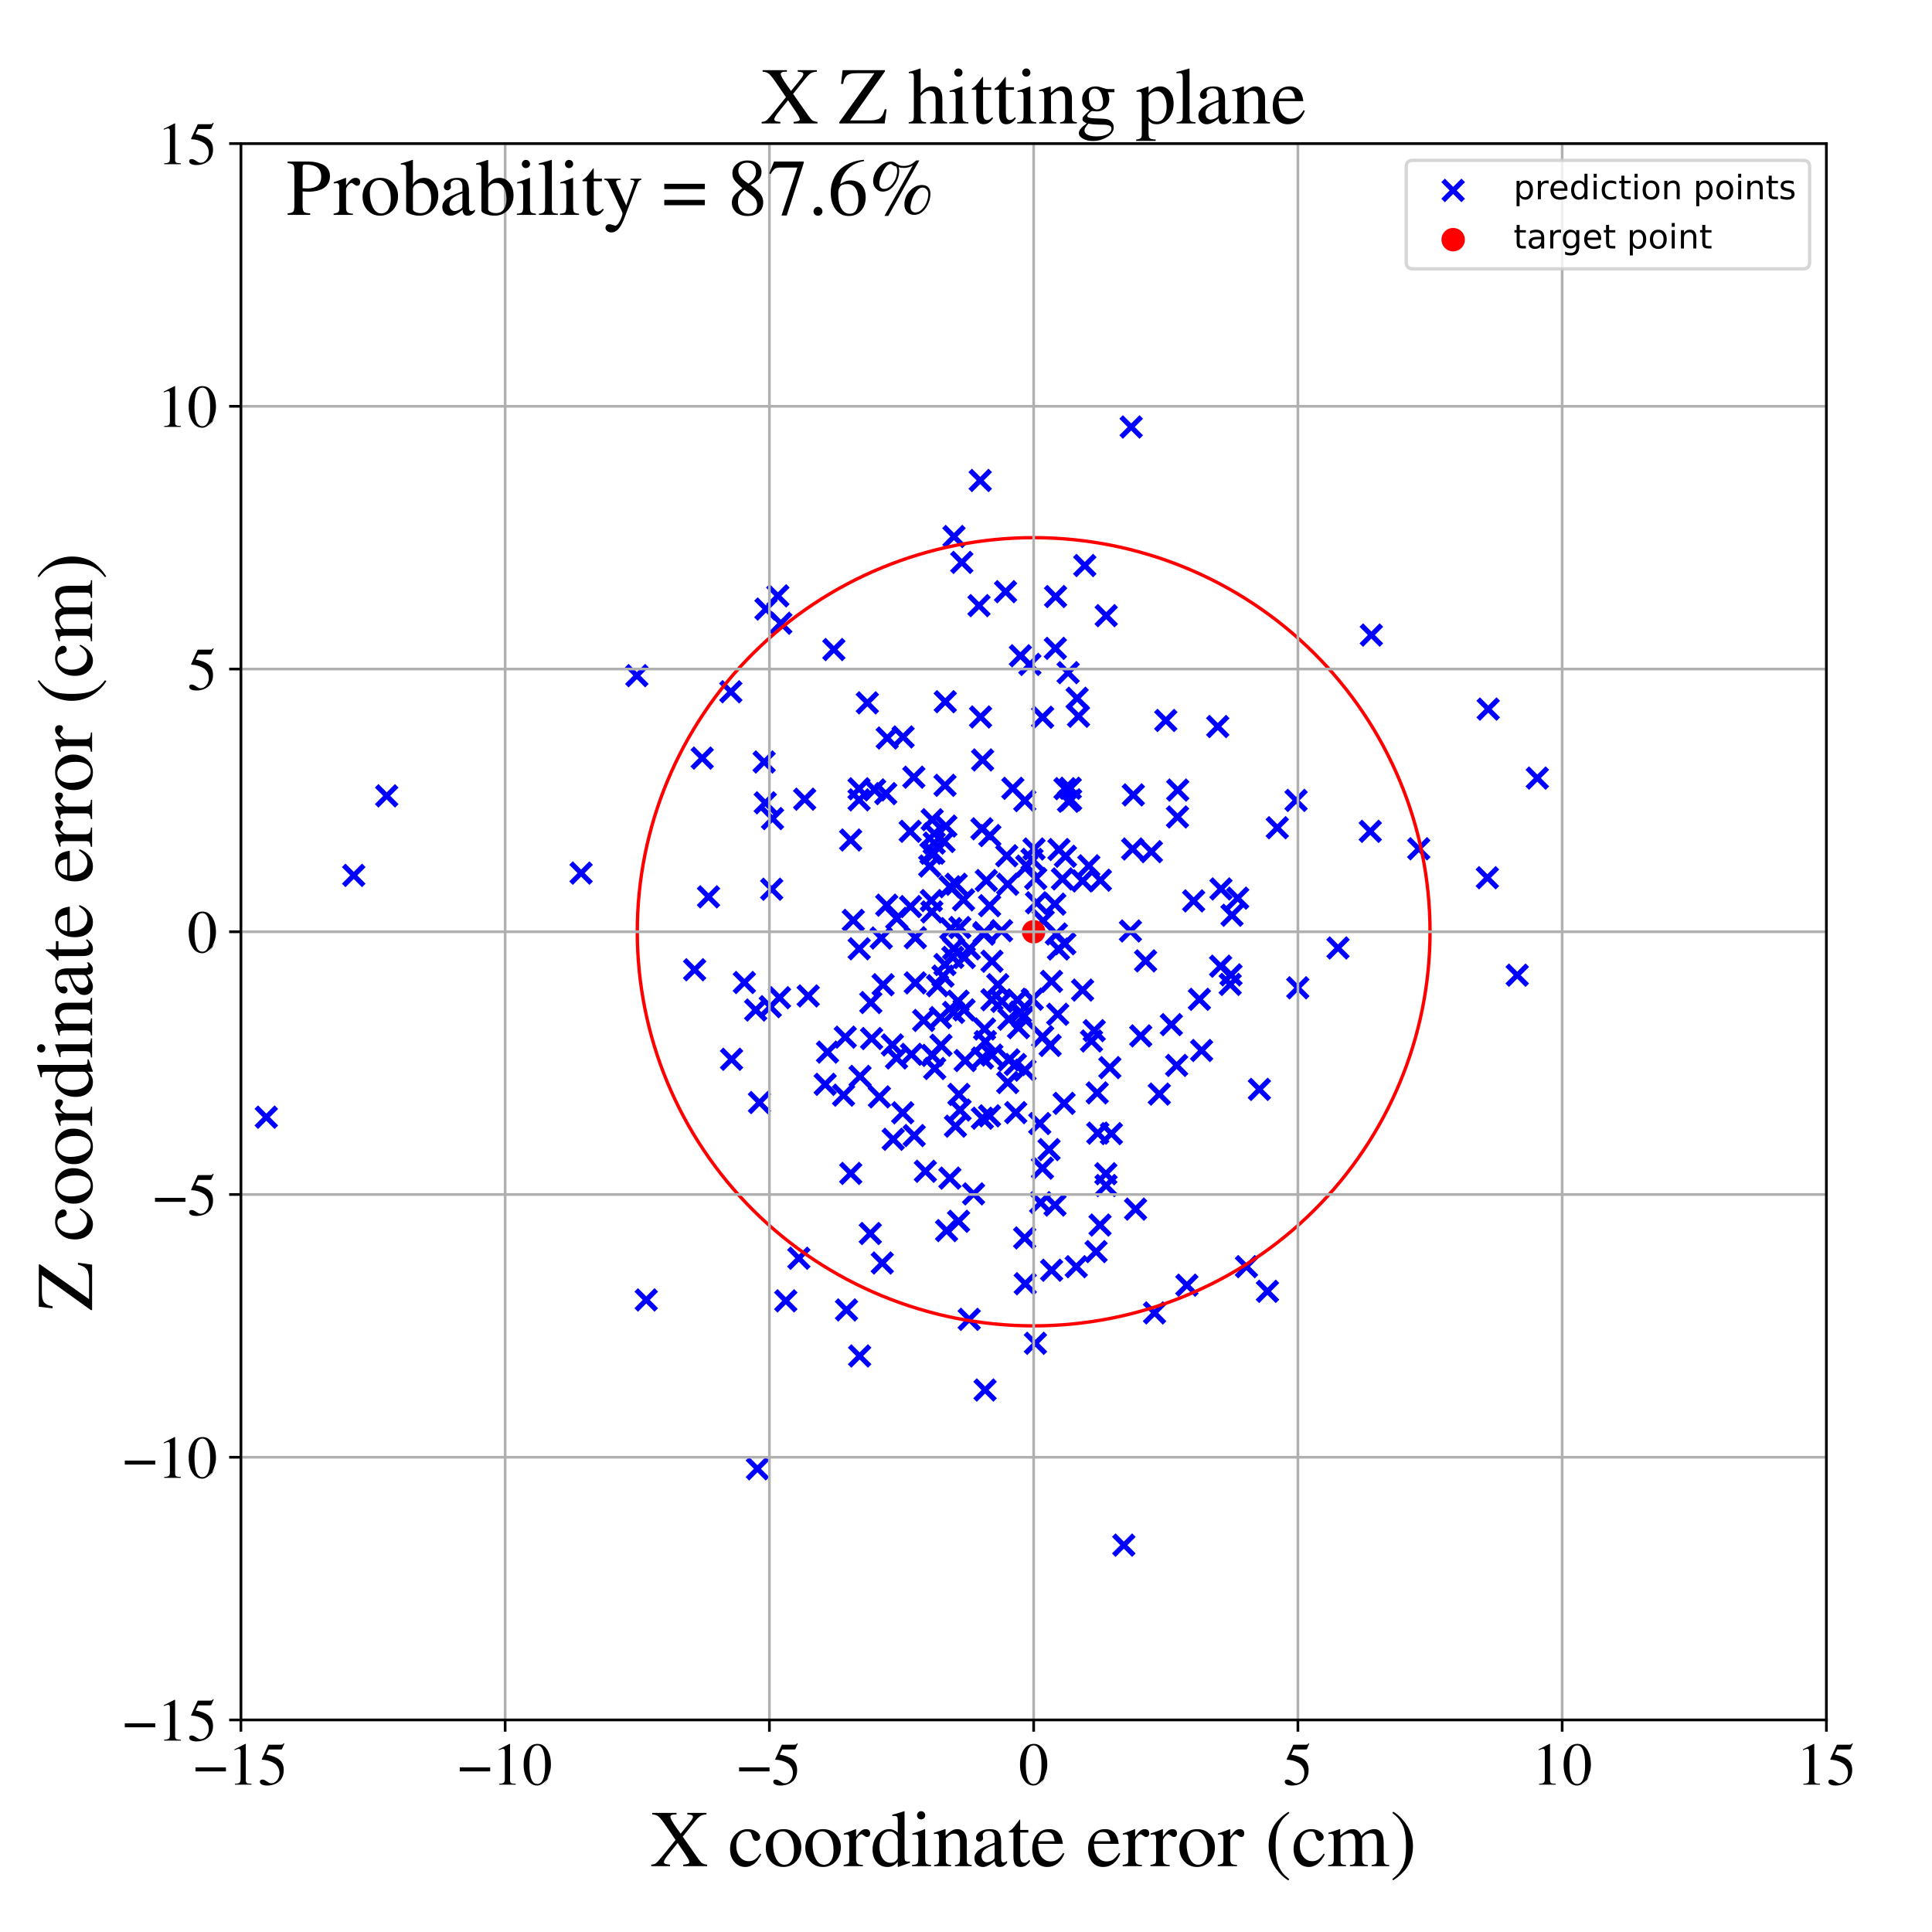 <?xml version="1.0" encoding="utf-8" standalone="no"?>
<!DOCTYPE svg PUBLIC "-//W3C//DTD SVG 1.1//EN"
  "http://www.w3.org/Graphics/SVG/1.1/DTD/svg11.dtd">
<!-- Created with matplotlib (https://matplotlib.org/) -->
<svg height="576pt" version="1.1" viewBox="0 0 576 576" width="576pt" xmlns="http://www.w3.org/2000/svg" xmlns:xlink="http://www.w3.org/1999/xlink">
 <defs>
  <style type="text/css">
*{stroke-linecap:butt;stroke-linejoin:round;}
  </style>
 </defs>
 <g id="figure_1">
  <g id="patch_1">
   <path d="M 0 576 
L 576 576 
L 576 0 
L 0 0 
z
" style="fill:#ffffff;"/>
  </g>
  <g id="axes_1">
   <g id="patch_2">
    <path d="M 71.822 512.784 
L 544.52 512.784 
L 544.52 42.802 
L 71.822 42.802 
z
" style="fill:#ffffff;"/>
   </g>
   <g id="PathCollection_1">
    <defs>
     <path d="M -3 3 
L 3 -3 
M -3 -3 
L 3 3 
" id="m674d615bed" style="stroke:#0000ff;stroke-width:1.5;"/>
    </defs>
    <g clip-path="url(#pa52e558c6b)">
     <use style="fill:#0000ff;stroke:#0000ff;stroke-width:1.5;" x="280.376" xlink:href="#m674d615bed" y="303.388"/>
     <use style="fill:#0000ff;stroke:#0000ff;stroke-width:1.5;" x="282.209" xlink:href="#m674d615bed" y="366.889"/>
     <use style="fill:#0000ff;stroke:#0000ff;stroke-width:1.5;" x="295.742" xlink:href="#m674d615bed" y="286.583"/>
     <use style="fill:#0000ff;stroke:#0000ff;stroke-width:1.5;" x="283.225" xlink:href="#m674d615bed" y="264.361"/>
     <use style="fill:#0000ff;stroke:#0000ff;stroke-width:1.5;" x="259.62" xlink:href="#m674d615bed" y="298.896"/>
     <use style="fill:#0000ff;stroke:#0000ff;stroke-width:1.5;" x="314.937" xlink:href="#m674d615bed" y="278.454"/>
     <use style="fill:#0000ff;stroke:#0000ff;stroke-width:1.5;" x="317.515" xlink:href="#m674d615bed" y="235.13"/>
     <use style="fill:#0000ff;stroke:#0000ff;stroke-width:1.5;" x="256.414" xlink:href="#m674d615bed" y="320.908"/>
     <use style="fill:#0000ff;stroke:#0000ff;stroke-width:1.5;" x="258.587" xlink:href="#m674d615bed" y="209.549"/>
     <use style="fill:#0000ff;stroke:#0000ff;stroke-width:1.5;" x="284.071" xlink:href="#m674d615bed" y="285.415"/>
     <use style="fill:#0000ff;stroke:#0000ff;stroke-width:1.5;" x="305.584" xlink:href="#m674d615bed" y="319.058"/>
     <use style="fill:#0000ff;stroke:#0000ff;stroke-width:1.5;" x="300.431" xlink:href="#m674d615bed" y="322.749"/>
     <use style="fill:#0000ff;stroke:#0000ff;stroke-width:1.5;" x="288.991" xlink:href="#m674d615bed" y="282.871"/>
     <use style="fill:#0000ff;stroke:#0000ff;stroke-width:1.5;" x="256.29" xlink:href="#m674d615bed" y="404.265"/>
     <use style="fill:#0000ff;stroke:#0000ff;stroke-width:1.5;" x="306.091" xlink:href="#m674d615bed" y="258.222"/>
     <use style="fill:#0000ff;stroke:#0000ff;stroke-width:1.5;" x="297.475" xlink:href="#m674d615bed" y="293.571"/>
     <use style="fill:#0000ff;stroke:#0000ff;stroke-width:1.5;" x="350.8" xlink:href="#m674d615bed" y="317.632"/>
     <use style="fill:#0000ff;stroke:#0000ff;stroke-width:1.5;" x="263.279" xlink:href="#m674d615bed" y="293.587"/>
     <use style="fill:#0000ff;stroke:#0000ff;stroke-width:1.5;" x="292.884" xlink:href="#m674d615bed" y="333.379"/>
     <use style="fill:#0000ff;stroke:#0000ff;stroke-width:1.5;" x="239.904" xlink:href="#m674d615bed" y="238.274"/>
     <use style="fill:#0000ff;stroke:#0000ff;stroke-width:1.5;" x="422.975" xlink:href="#m674d615bed" y="253.049"/>
     <use style="fill:#0000ff;stroke:#0000ff;stroke-width:1.5;" x="277.661" xlink:href="#m674d615bed" y="268.49"/>
     <use style="fill:#0000ff;stroke:#0000ff;stroke-width:1.5;" x="285.784" xlink:href="#m674d615bed" y="364.111"/>
     <use style="fill:#0000ff;stroke:#0000ff;stroke-width:1.5;" x="277.914" xlink:href="#m674d615bed" y="244.393"/>
     <use style="fill:#0000ff;stroke:#0000ff;stroke-width:1.5;" x="398.904" xlink:href="#m674d615bed" y="282.621"/>
     <use style="fill:#0000ff;stroke:#0000ff;stroke-width:1.5;" x="308.788" xlink:href="#m674d615bed" y="261.918"/>
     <use style="fill:#0000ff;stroke:#0000ff;stroke-width:1.5;" x="292.918" xlink:href="#m674d615bed" y="315.444"/>
     <use style="fill:#0000ff;stroke:#0000ff;stroke-width:1.5;" x="369" xlink:href="#m674d615bed" y="267.768"/>
     <use style="fill:#0000ff;stroke:#0000ff;stroke-width:1.5;" x="269.132" xlink:href="#m674d615bed" y="331.765"/>
     <use style="fill:#0000ff;stroke:#0000ff;stroke-width:1.5;" x="344.212" xlink:href="#m674d615bed" y="391.425"/>
     <use style="fill:#0000ff;stroke:#0000ff;stroke-width:1.5;" x="264.36" xlink:href="#m674d615bed" y="269.865"/>
     <use style="fill:#0000ff;stroke:#0000ff;stroke-width:1.5;" x="228.145" xlink:href="#m674d615bed" y="239.351"/>
     <use style="fill:#0000ff;stroke:#0000ff;stroke-width:1.5;" x="357.582" xlink:href="#m674d615bed" y="297.938"/>
     <use style="fill:#0000ff;stroke:#0000ff;stroke-width:1.5;" x="281.13" xlink:href="#m674d615bed" y="291.009"/>
     <use style="fill:#0000ff;stroke:#0000ff;stroke-width:1.5;" x="284.294" xlink:href="#m674d615bed" y="301.848"/>
     <use style="fill:#0000ff;stroke:#0000ff;stroke-width:1.5;" x="295.728" xlink:href="#m674d615bed" y="298.062"/>
     <use style="fill:#0000ff;stroke:#0000ff;stroke-width:1.5;" x="315.716" xlink:href="#m674d615bed" y="253.269"/>
     <use style="fill:#0000ff;stroke:#0000ff;stroke-width:1.5;" x="256.157" xlink:href="#m674d615bed" y="282.864"/>
     <use style="fill:#0000ff;stroke:#0000ff;stroke-width:1.5;" x="232.792" xlink:href="#m674d615bed" y="185.817"/>
     <use style="fill:#0000ff;stroke:#0000ff;stroke-width:1.5;" x="293.688" xlink:href="#m674d615bed" y="414.414"/>
     <use style="fill:#0000ff;stroke:#0000ff;stroke-width:1.5;" x="292.341" xlink:href="#m674d615bed" y="213.755"/>
     <use style="fill:#0000ff;stroke:#0000ff;stroke-width:1.5;" x="227.818" xlink:href="#m674d615bed" y="227.172"/>
     <use style="fill:#0000ff;stroke:#0000ff;stroke-width:1.5;" x="275.883" xlink:href="#m674d615bed" y="349.196"/>
     <use style="fill:#0000ff;stroke:#0000ff;stroke-width:1.5;" x="386.916" xlink:href="#m674d615bed" y="294.499"/>
     <use style="fill:#0000ff;stroke:#0000ff;stroke-width:1.5;" x="317.246" xlink:href="#m674d615bed" y="328.951"/>
     <use style="fill:#0000ff;stroke:#0000ff;stroke-width:1.5;" x="320.865" xlink:href="#m674d615bed" y="377.653"/>
     <use style="fill:#0000ff;stroke:#0000ff;stroke-width:1.5;" x="310.799" xlink:href="#m674d615bed" y="348.267"/>
     <use style="fill:#0000ff;stroke:#0000ff;stroke-width:1.5;" x="277.554" xlink:href="#m674d615bed" y="254.399"/>
     <use style="fill:#0000ff;stroke:#0000ff;stroke-width:1.5;" x="238.17" xlink:href="#m674d615bed" y="375.127"/>
     <use style="fill:#0000ff;stroke:#0000ff;stroke-width:1.5;" x="280.538" xlink:href="#m674d615bed" y="311.628"/>
     <use style="fill:#0000ff;stroke:#0000ff;stroke-width:1.5;" x="283.195" xlink:href="#m674d615bed" y="351.243"/>
     <use style="fill:#0000ff;stroke:#0000ff;stroke-width:1.5;" x="295.118" xlink:href="#m674d615bed" y="249.114"/>
     <use style="fill:#0000ff;stroke:#0000ff;stroke-width:1.5;" x="337.889" xlink:href="#m674d615bed" y="236.997"/>
     <use style="fill:#0000ff;stroke:#0000ff;stroke-width:1.5;" x="300.429" xlink:href="#m674d615bed" y="263.628"/>
     <use style="fill:#0000ff;stroke:#0000ff;stroke-width:1.5;" x="251.491" xlink:href="#m674d615bed" y="326.509"/>
     <use style="fill:#0000ff;stroke:#0000ff;stroke-width:1.5;" x="218.103" xlink:href="#m674d615bed" y="315.811"/>
     <use style="fill:#0000ff;stroke:#0000ff;stroke-width:1.5;" x="266.298" xlink:href="#m674d615bed" y="339.664"/>
     <use style="fill:#0000ff;stroke:#0000ff;stroke-width:1.5;" x="79.395" xlink:href="#m674d615bed" y="333.074"/>
     <use style="fill:#0000ff;stroke:#0000ff;stroke-width:1.5;" x="284.858" xlink:href="#m674d615bed" y="335.754"/>
     <use style="fill:#0000ff;stroke:#0000ff;stroke-width:1.5;" x="291.872" xlink:href="#m674d615bed" y="180.558"/>
     <use style="fill:#0000ff;stroke:#0000ff;stroke-width:1.5;" x="293.766" xlink:href="#m674d615bed" y="310.526"/>
     <use style="fill:#0000ff;stroke:#0000ff;stroke-width:1.5;" x="272.446" xlink:href="#m674d615bed" y="231.716"/>
     <use style="fill:#0000ff;stroke:#0000ff;stroke-width:1.5;" x="252.375" xlink:href="#m674d615bed" y="390.54"/>
     <use style="fill:#0000ff;stroke:#0000ff;stroke-width:1.5;" x="371.616" xlink:href="#m674d615bed" y="377.638"/>
     <use style="fill:#0000ff;stroke:#0000ff;stroke-width:1.5;" x="337.022" xlink:href="#m674d615bed" y="277.56"/>
     <use style="fill:#0000ff;stroke:#0000ff;stroke-width:1.5;" x="262.734" xlink:href="#m674d615bed" y="279.661"/>
     <use style="fill:#0000ff;stroke:#0000ff;stroke-width:1.5;" x="256.118" xlink:href="#m674d615bed" y="238.461"/>
     <use style="fill:#0000ff;stroke:#0000ff;stroke-width:1.5;" x="337.251" xlink:href="#m674d615bed" y="127.305"/>
     <use style="fill:#0000ff;stroke:#0000ff;stroke-width:1.5;" x="211.236" xlink:href="#m674d615bed" y="267.379"/>
     <use style="fill:#0000ff;stroke:#0000ff;stroke-width:1.5;" x="310.858" xlink:href="#m674d615bed" y="309.081"/>
     <use style="fill:#0000ff;stroke:#0000ff;stroke-width:1.5;" x="287.488" xlink:href="#m674d615bed" y="285.486"/>
     <use style="fill:#0000ff;stroke:#0000ff;stroke-width:1.5;" x="458.326" xlink:href="#m674d615bed" y="231.981"/>
     <use style="fill:#0000ff;stroke:#0000ff;stroke-width:1.5;" x="225.819" xlink:href="#m674d615bed" y="437.897"/>
     <use style="fill:#0000ff;stroke:#0000ff;stroke-width:1.5;" x="266.052" xlink:href="#m674d615bed" y="311.538"/>
     <use style="fill:#0000ff;stroke:#0000ff;stroke-width:1.5;" x="380.803" xlink:href="#m674d615bed" y="246.778"/>
     <use style="fill:#0000ff;stroke:#0000ff;stroke-width:1.5;" x="331.35" xlink:href="#m674d615bed" y="337.971"/>
     <use style="fill:#0000ff;stroke:#0000ff;stroke-width:1.5;" x="225.296" xlink:href="#m674d615bed" y="301.131"/>
     <use style="fill:#0000ff;stroke:#0000ff;stroke-width:1.5;" x="115.291" xlink:href="#m674d615bed" y="237.276"/>
     <use style="fill:#0000ff;stroke:#0000ff;stroke-width:1.5;" x="277.956" xlink:href="#m674d615bed" y="314.647"/>
     <use style="fill:#0000ff;stroke:#0000ff;stroke-width:1.5;" x="207.091" xlink:href="#m674d615bed" y="289.121"/>
     <use style="fill:#0000ff;stroke:#0000ff;stroke-width:1.5;" x="309.988" xlink:href="#m674d615bed" y="334.973"/>
     <use style="fill:#0000ff;stroke:#0000ff;stroke-width:1.5;" x="253.618" xlink:href="#m674d615bed" y="250.434"/>
     <use style="fill:#0000ff;stroke:#0000ff;stroke-width:1.5;" x="286.229" xlink:href="#m674d615bed" y="330.946"/>
     <use style="fill:#0000ff;stroke:#0000ff;stroke-width:1.5;" x="221.921" xlink:href="#m674d615bed" y="292.922"/>
     <use style="fill:#0000ff;stroke:#0000ff;stroke-width:1.5;" x="328.065" xlink:href="#m674d615bed" y="262.426"/>
     <use style="fill:#0000ff;stroke:#0000ff;stroke-width:1.5;" x="349.226" xlink:href="#m674d615bed" y="305.479"/>
     <use style="fill:#0000ff;stroke:#0000ff;stroke-width:1.5;" x="285.88" xlink:href="#m674d615bed" y="326.284"/>
     <use style="fill:#0000ff;stroke:#0000ff;stroke-width:1.5;" x="279.513" xlink:href="#m674d615bed" y="293.878"/>
     <use style="fill:#0000ff;stroke:#0000ff;stroke-width:1.5;" x="271.747" xlink:href="#m674d615bed" y="314.328"/>
     <use style="fill:#0000ff;stroke:#0000ff;stroke-width:1.5;" x="232.401" xlink:href="#m674d615bed" y="297.452"/>
     <use style="fill:#0000ff;stroke:#0000ff;stroke-width:1.5;" x="305.659" xlink:href="#m674d615bed" y="382.734"/>
     <use style="fill:#0000ff;stroke:#0000ff;stroke-width:1.5;" x="226.42" xlink:href="#m674d615bed" y="328.709"/>
     <use style="fill:#0000ff;stroke:#0000ff;stroke-width:1.5;" x="259.47" xlink:href="#m674d615bed" y="367.75"/>
     <use style="fill:#0000ff;stroke:#0000ff;stroke-width:1.5;" x="248.599" xlink:href="#m674d615bed" y="193.655"/>
     <use style="fill:#0000ff;stroke:#0000ff;stroke-width:1.5;" x="277.173" xlink:href="#m674d615bed" y="258.194"/>
     <use style="fill:#0000ff;stroke:#0000ff;stroke-width:1.5;" x="314.537" xlink:href="#m674d615bed" y="359.275"/>
     <use style="fill:#0000ff;stroke:#0000ff;stroke-width:1.5;" x="375.468" xlink:href="#m674d615bed" y="324.787"/>
     <use style="fill:#0000ff;stroke:#0000ff;stroke-width:1.5;" x="256.106" xlink:href="#m674d615bed" y="235.167"/>
     <use style="fill:#0000ff;stroke:#0000ff;stroke-width:1.5;" x="317.64" xlink:href="#m674d615bed" y="255.29"/>
     <use style="fill:#0000ff;stroke:#0000ff;stroke-width:1.5;" x="313.527" xlink:href="#m674d615bed" y="378.701"/>
     <use style="fill:#0000ff;stroke:#0000ff;stroke-width:1.5;" x="281.991" xlink:href="#m674d615bed" y="246.291"/>
     <use style="fill:#0000ff;stroke:#0000ff;stroke-width:1.5;" x="230.315" xlink:href="#m674d615bed" y="244.049"/>
     <use style="fill:#0000ff;stroke:#0000ff;stroke-width:1.5;" x="319.207" xlink:href="#m674d615bed" y="238.463"/>
     <use style="fill:#0000ff;stroke:#0000ff;stroke-width:1.5;" x="330.885" xlink:href="#m674d615bed" y="318.296"/>
     <use style="fill:#0000ff;stroke:#0000ff;stroke-width:1.5;" x="217.886" xlink:href="#m674d615bed" y="206.243"/>
     <use style="fill:#0000ff;stroke:#0000ff;stroke-width:1.5;" x="341.543" xlink:href="#m674d615bed" y="286.471"/>
     <use style="fill:#0000ff;stroke:#0000ff;stroke-width:1.5;" x="314.706" xlink:href="#m674d615bed" y="177.849"/>
     <use style="fill:#0000ff;stroke:#0000ff;stroke-width:1.5;" x="408.853" xlink:href="#m674d615bed" y="189.339"/>
     <use style="fill:#0000ff;stroke:#0000ff;stroke-width:1.5;" x="286.173" xlink:href="#m674d615bed" y="276.529"/>
     <use style="fill:#0000ff;stroke:#0000ff;stroke-width:1.5;" x="275.374" xlink:href="#m674d615bed" y="304.231"/>
     <use style="fill:#0000ff;stroke:#0000ff;stroke-width:1.5;" x="312.759" xlink:href="#m674d615bed" y="342.738"/>
     <use style="fill:#0000ff;stroke:#0000ff;stroke-width:1.5;" x="326.779" xlink:href="#m674d615bed" y="373.15"/>
     <use style="fill:#0000ff;stroke:#0000ff;stroke-width:1.5;" x="319.083" xlink:href="#m674d615bed" y="235.009"/>
     <use style="fill:#0000ff;stroke:#0000ff;stroke-width:1.5;" x="351.055" xlink:href="#m674d615bed" y="243.566"/>
     <use style="fill:#0000ff;stroke:#0000ff;stroke-width:1.5;" x="377.872" xlink:href="#m674d615bed" y="384.99"/>
     <use style="fill:#0000ff;stroke:#0000ff;stroke-width:1.5;" x="229.649" xlink:href="#m674d615bed" y="300.125"/>
     <use style="fill:#0000ff;stroke:#0000ff;stroke-width:1.5;" x="287.266" xlink:href="#m674d615bed" y="268.277"/>
     <use style="fill:#0000ff;stroke:#0000ff;stroke-width:1.5;" x="443.689" xlink:href="#m674d615bed" y="211.411"/>
     <use style="fill:#0000ff;stroke:#0000ff;stroke-width:1.5;" x="322.771" xlink:href="#m674d615bed" y="262.643"/>
     <use style="fill:#0000ff;stroke:#0000ff;stroke-width:1.5;" x="304.24" xlink:href="#m674d615bed" y="301.746"/>
     <use style="fill:#0000ff;stroke:#0000ff;stroke-width:1.5;" x="386.403" xlink:href="#m674d615bed" y="238.627"/>
     <use style="fill:#0000ff;stroke:#0000ff;stroke-width:1.5;" x="325.42" xlink:href="#m674d615bed" y="310.355"/>
     <use style="fill:#0000ff;stroke:#0000ff;stroke-width:1.5;" x="209.357" xlink:href="#m674d615bed" y="226.019"/>
     <use style="fill:#0000ff;stroke:#0000ff;stroke-width:1.5;" x="246.713" xlink:href="#m674d615bed" y="313.675"/>
     <use style="fill:#0000ff;stroke:#0000ff;stroke-width:1.5;" x="302.716" xlink:href="#m674d615bed" y="317.366"/>
     <use style="fill:#0000ff;stroke:#0000ff;stroke-width:1.5;" x="351.124" xlink:href="#m674d615bed" y="235.554"/>
     <use style="fill:#0000ff;stroke:#0000ff;stroke-width:1.5;" x="327.118" xlink:href="#m674d615bed" y="325.833"/>
     <use style="fill:#0000ff;stroke:#0000ff;stroke-width:1.5;" x="284.415" xlink:href="#m674d615bed" y="159.961"/>
     <use style="fill:#0000ff;stroke:#0000ff;stroke-width:1.5;" x="105.462" xlink:href="#m674d615bed" y="260.99"/>
     <use style="fill:#0000ff;stroke:#0000ff;stroke-width:1.5;" x="286.753" xlink:href="#m674d615bed" y="167.672"/>
     <use style="fill:#0000ff;stroke:#0000ff;stroke-width:1.5;" x="272.56" xlink:href="#m674d615bed" y="338.551"/>
     <use style="fill:#0000ff;stroke:#0000ff;stroke-width:1.5;" x="192.669" xlink:href="#m674d615bed" y="387.56"/>
     <use style="fill:#0000ff;stroke:#0000ff;stroke-width:1.5;" x="259.857" xlink:href="#m674d615bed" y="309.63"/>
     <use style="fill:#0000ff;stroke:#0000ff;stroke-width:1.5;" x="272.88" xlink:href="#m674d615bed" y="293.026"/>
     <use style="fill:#0000ff;stroke:#0000ff;stroke-width:1.5;" x="367.301" xlink:href="#m674d615bed" y="272.87"/>
     <use style="fill:#0000ff;stroke:#0000ff;stroke-width:1.5;" x="315.561" xlink:href="#m674d615bed" y="282.939"/>
     <use style="fill:#0000ff;stroke:#0000ff;stroke-width:1.5;" x="281.72" xlink:href="#m674d615bed" y="287.57"/>
     <use style="fill:#0000ff;stroke:#0000ff;stroke-width:1.5;" x="300.762" xlink:href="#m674d615bed" y="315.994"/>
     <use style="fill:#0000ff;stroke:#0000ff;stroke-width:1.5;" x="267.356" xlink:href="#m674d615bed" y="273.787"/>
     <use style="fill:#0000ff;stroke:#0000ff;stroke-width:1.5;" x="281.444" xlink:href="#m674d615bed" y="250.871"/>
     <use style="fill:#0000ff;stroke:#0000ff;stroke-width:1.5;" x="293.408" xlink:href="#m674d615bed" y="278.051"/>
     <use style="fill:#0000ff;stroke:#0000ff;stroke-width:1.5;" x="304.96" xlink:href="#m674d615bed" y="303.27"/>
     <use style="fill:#0000ff;stroke:#0000ff;stroke-width:1.5;" x="272.891" xlink:href="#m674d615bed" y="279.569"/>
     <use style="fill:#0000ff;stroke:#0000ff;stroke-width:1.5;" x="231.901" xlink:href="#m674d615bed" y="177.648"/>
     <use style="fill:#0000ff;stroke:#0000ff;stroke-width:1.5;" x="323.415" xlink:href="#m674d615bed" y="168.605"/>
     <use style="fill:#0000ff;stroke:#0000ff;stroke-width:1.5;" x="295.021" xlink:href="#m674d615bed" y="332.669"/>
     <use style="fill:#0000ff;stroke:#0000ff;stroke-width:1.5;" x="322.758" xlink:href="#m674d615bed" y="295.18"/>
     <use style="fill:#0000ff;stroke:#0000ff;stroke-width:1.5;" x="307.683" xlink:href="#m674d615bed" y="256.211"/>
     <use style="fill:#0000ff;stroke:#0000ff;stroke-width:1.5;" x="298.597" xlink:href="#m674d615bed" y="277.485"/>
     <use style="fill:#0000ff;stroke:#0000ff;stroke-width:1.5;" x="314.64" xlink:href="#m674d615bed" y="193.296"/>
     <use style="fill:#0000ff;stroke:#0000ff;stroke-width:1.5;" x="353.84" xlink:href="#m674d615bed" y="383.151"/>
     <use style="fill:#0000ff;stroke:#0000ff;stroke-width:1.5;" x="278.384" xlink:href="#m674d615bed" y="254.365"/>
     <use style="fill:#0000ff;stroke:#0000ff;stroke-width:1.5;" x="308.704" xlink:href="#m674d615bed" y="400.487"/>
     <use style="fill:#0000ff;stroke:#0000ff;stroke-width:1.5;" x="294.058" xlink:href="#m674d615bed" y="262.517"/>
     <use style="fill:#0000ff;stroke:#0000ff;stroke-width:1.5;" x="308.278" xlink:href="#m674d615bed" y="253.115"/>
     <use style="fill:#0000ff;stroke:#0000ff;stroke-width:1.5;" x="285.072" xlink:href="#m674d615bed" y="263.634"/>
     <use style="fill:#0000ff;stroke:#0000ff;stroke-width:1.5;" x="300.145" xlink:href="#m674d615bed" y="255.132"/>
     <use style="fill:#0000ff;stroke:#0000ff;stroke-width:1.5;" x="366.768" xlink:href="#m674d615bed" y="293.485"/>
     <use style="fill:#0000ff;stroke:#0000ff;stroke-width:1.5;" x="309.025" xlink:href="#m674d615bed" y="269.146"/>
     <use style="fill:#0000ff;stroke:#0000ff;stroke-width:1.5;" x="345.636" xlink:href="#m674d615bed" y="326.186"/>
     <use style="fill:#0000ff;stroke:#0000ff;stroke-width:1.5;" x="329.688" xlink:href="#m674d615bed" y="349.935"/>
     <use style="fill:#0000ff;stroke:#0000ff;stroke-width:1.5;" x="253.639" xlink:href="#m674d615bed" y="349.839"/>
     <use style="fill:#0000ff;stroke:#0000ff;stroke-width:1.5;" x="281.739" xlink:href="#m674d615bed" y="234.132"/>
     <use style="fill:#0000ff;stroke:#0000ff;stroke-width:1.5;" x="327.287" xlink:href="#m674d615bed" y="337.828"/>
     <use style="fill:#0000ff;stroke:#0000ff;stroke-width:1.5;" x="228.361" xlink:href="#m674d615bed" y="181.581"/>
     <use style="fill:#0000ff;stroke:#0000ff;stroke-width:1.5;" x="307.755" xlink:href="#m674d615bed" y="297.916"/>
     <use style="fill:#0000ff;stroke:#0000ff;stroke-width:1.5;" x="367.008" xlink:href="#m674d615bed" y="290.636"/>
     <use style="fill:#0000ff;stroke:#0000ff;stroke-width:1.5;" x="277.828" xlink:href="#m674d615bed" y="271.874"/>
     <use style="fill:#0000ff;stroke:#0000ff;stroke-width:1.5;" x="292.235" xlink:href="#m674d615bed" y="143.244"/>
     <use style="fill:#0000ff;stroke:#0000ff;stroke-width:1.5;" x="263.041" xlink:href="#m674d615bed" y="376.545"/>
     <use style="fill:#0000ff;stroke:#0000ff;stroke-width:1.5;" x="311.018" xlink:href="#m674d615bed" y="274.545"/>
     <use style="fill:#0000ff;stroke:#0000ff;stroke-width:1.5;" x="267.29" xlink:href="#m674d615bed" y="315.421"/>
     <use style="fill:#0000ff;stroke:#0000ff;stroke-width:1.5;" x="269.243" xlink:href="#m674d615bed" y="219.705"/>
     <use style="fill:#0000ff;stroke:#0000ff;stroke-width:1.5;" x="443.435" xlink:href="#m674d615bed" y="261.689"/>
     <use style="fill:#0000ff;stroke:#0000ff;stroke-width:1.5;" x="264.521" xlink:href="#m674d615bed" y="220.025"/>
     <use style="fill:#0000ff;stroke:#0000ff;stroke-width:1.5;" x="246.011" xlink:href="#m674d615bed" y="323.275"/>
     <use style="fill:#0000ff;stroke:#0000ff;stroke-width:1.5;" x="304.217" xlink:href="#m674d615bed" y="195.508"/>
     <use style="fill:#0000ff;stroke:#0000ff;stroke-width:1.5;" x="329.8" xlink:href="#m674d615bed" y="183.552"/>
     <use style="fill:#0000ff;stroke:#0000ff;stroke-width:1.5;" x="355.874" xlink:href="#m674d615bed" y="268.59"/>
     <use style="fill:#0000ff;stroke:#0000ff;stroke-width:1.5;" x="271.358" xlink:href="#m674d615bed" y="247.847"/>
     <use style="fill:#0000ff;stroke:#0000ff;stroke-width:1.5;" x="300.766" xlink:href="#m674d615bed" y="303.861"/>
     <use style="fill:#0000ff;stroke:#0000ff;stroke-width:1.5;" x="337.686" xlink:href="#m674d615bed" y="253.116"/>
     <use style="fill:#0000ff;stroke:#0000ff;stroke-width:1.5;" x="326.231" xlink:href="#m674d615bed" y="307.274"/>
     <use style="fill:#0000ff;stroke:#0000ff;stroke-width:1.5;" x="271.461" xlink:href="#m674d615bed" y="270.284"/>
     <use style="fill:#0000ff;stroke:#0000ff;stroke-width:1.5;" x="278.517" xlink:href="#m674d615bed" y="251.354"/>
     <use style="fill:#0000ff;stroke:#0000ff;stroke-width:1.5;" x="302.832" xlink:href="#m674d615bed" y="331.712"/>
     <use style="fill:#0000ff;stroke:#0000ff;stroke-width:1.5;" x="316.75" xlink:href="#m674d615bed" y="262.039"/>
     <use style="fill:#0000ff;stroke:#0000ff;stroke-width:1.5;" x="295.696" xlink:href="#m674d615bed" y="314.564"/>
     <use style="fill:#0000ff;stroke:#0000ff;stroke-width:1.5;" x="254.403" xlink:href="#m674d615bed" y="274.391"/>
     <use style="fill:#0000ff;stroke:#0000ff;stroke-width:1.5;" x="327.962" xlink:href="#m674d615bed" y="365.233"/>
     <use style="fill:#0000ff;stroke:#0000ff;stroke-width:1.5;" x="260.761" xlink:href="#m674d615bed" y="235.496"/>
     <use style="fill:#0000ff;stroke:#0000ff;stroke-width:1.5;" x="292.738" xlink:href="#m674d615bed" y="247.09"/>
     <use style="fill:#0000ff;stroke:#0000ff;stroke-width:1.5;" x="230.071" xlink:href="#m674d615bed" y="265.111"/>
     <use style="fill:#0000ff;stroke:#0000ff;stroke-width:1.5;" x="347.56" xlink:href="#m674d615bed" y="214.796"/>
     <use style="fill:#0000ff;stroke:#0000ff;stroke-width:1.5;" x="408.527" xlink:href="#m674d615bed" y="247.851"/>
     <use style="fill:#0000ff;stroke:#0000ff;stroke-width:1.5;" x="318.563" xlink:href="#m674d615bed" y="238.879"/>
     <use style="fill:#0000ff;stroke:#0000ff;stroke-width:1.5;" x="305.491" xlink:href="#m674d615bed" y="369.069"/>
     <use style="fill:#0000ff;stroke:#0000ff;stroke-width:1.5;" x="303.652" xlink:href="#m674d615bed" y="306.386"/>
     <use style="fill:#0000ff;stroke:#0000ff;stroke-width:1.5;" x="234.273" xlink:href="#m674d615bed" y="387.827"/>
     <use style="fill:#0000ff;stroke:#0000ff;stroke-width:1.5;" x="252.004" xlink:href="#m674d615bed" y="309.215"/>
     <use style="fill:#0000ff;stroke:#0000ff;stroke-width:1.5;" x="340.098" xlink:href="#m674d615bed" y="308.831"/>
     <use style="fill:#0000ff;stroke:#0000ff;stroke-width:1.5;" x="329.757" xlink:href="#m674d615bed" y="353.448"/>
     <use style="fill:#0000ff;stroke:#0000ff;stroke-width:1.5;" x="343.274" xlink:href="#m674d615bed" y="253.913"/>
     <use style="fill:#0000ff;stroke:#0000ff;stroke-width:1.5;" x="452.338" xlink:href="#m674d615bed" y="290.739"/>
     <use style="fill:#0000ff;stroke:#0000ff;stroke-width:1.5;" x="338.555" xlink:href="#m674d615bed" y="360.49"/>
     <use style="fill:#0000ff;stroke:#0000ff;stroke-width:1.5;" x="283.486" xlink:href="#m674d615bed" y="276.86"/>
     <use style="fill:#0000ff;stroke:#0000ff;stroke-width:1.5;" x="315.341" xlink:href="#m674d615bed" y="302.396"/>
     <use style="fill:#0000ff;stroke:#0000ff;stroke-width:1.5;" x="278.666" xlink:href="#m674d615bed" y="318.559"/>
     <use style="fill:#0000ff;stroke:#0000ff;stroke-width:1.5;" x="284.315" xlink:href="#m674d615bed" y="282.819"/>
     <use style="fill:#0000ff;stroke:#0000ff;stroke-width:1.5;" x="358.241" xlink:href="#m674d615bed" y="313.188"/>
     <use style="fill:#0000ff;stroke:#0000ff;stroke-width:1.5;" x="321.543" xlink:href="#m674d615bed" y="213.547"/>
     <use style="fill:#0000ff;stroke:#0000ff;stroke-width:1.5;" x="290.251" xlink:href="#m674d615bed" y="355.936"/>
     <use style="fill:#0000ff;stroke:#0000ff;stroke-width:1.5;" x="262.184" xlink:href="#m674d615bed" y="327.017"/>
     <use style="fill:#0000ff;stroke:#0000ff;stroke-width:1.5;" x="364.012" xlink:href="#m674d615bed" y="265.027"/>
     <use style="fill:#0000ff;stroke:#0000ff;stroke-width:1.5;" x="314.481" xlink:href="#m674d615bed" y="269.551"/>
     <use style="fill:#0000ff;stroke:#0000ff;stroke-width:1.5;" x="189.869" xlink:href="#m674d615bed" y="201.434"/>
     <use style="fill:#0000ff;stroke:#0000ff;stroke-width:1.5;" x="285.624" xlink:href="#m674d615bed" y="298.482"/>
     <use style="fill:#0000ff;stroke:#0000ff;stroke-width:1.5;" x="335.053" xlink:href="#m674d615bed" y="460.664"/>
     <use style="fill:#0000ff;stroke:#0000ff;stroke-width:1.5;" x="317.447" xlink:href="#m674d615bed" y="281.366"/>
     <use style="fill:#0000ff;stroke:#0000ff;stroke-width:1.5;" x="298.7" xlink:href="#m674d615bed" y="298.547"/>
     <use style="fill:#0000ff;stroke:#0000ff;stroke-width:1.5;" x="264.069" xlink:href="#m674d615bed" y="236.604"/>
     <use style="fill:#0000ff;stroke:#0000ff;stroke-width:1.5;" x="288.957" xlink:href="#m674d615bed" y="393.343"/>
     <use style="fill:#0000ff;stroke:#0000ff;stroke-width:1.5;" x="310.255" xlink:href="#m674d615bed" y="358.556"/>
     <use style="fill:#0000ff;stroke:#0000ff;stroke-width:1.5;" x="321.129" xlink:href="#m674d615bed" y="208.182"/>
     <use style="fill:#0000ff;stroke:#0000ff;stroke-width:1.5;" x="363.055" xlink:href="#m674d615bed" y="216.608"/>
     <use style="fill:#0000ff;stroke:#0000ff;stroke-width:1.5;" x="305.523" xlink:href="#m674d615bed" y="238.697"/>
     <use style="fill:#0000ff;stroke:#0000ff;stroke-width:1.5;" x="173.248" xlink:href="#m674d615bed" y="260.304"/>
     <use style="fill:#0000ff;stroke:#0000ff;stroke-width:1.5;" x="299.791" xlink:href="#m674d615bed" y="176.4"/>
     <use style="fill:#0000ff;stroke:#0000ff;stroke-width:1.5;" x="240.957" xlink:href="#m674d615bed" y="296.923"/>
     <use style="fill:#0000ff;stroke:#0000ff;stroke-width:1.5;" x="301.962" xlink:href="#m674d615bed" y="235.025"/>
     <use style="fill:#0000ff;stroke:#0000ff;stroke-width:1.5;" x="295.041" xlink:href="#m674d615bed" y="270.016"/>
     <use style="fill:#0000ff;stroke:#0000ff;stroke-width:1.5;" x="292.953" xlink:href="#m674d615bed" y="226.573"/>
     <use style="fill:#0000ff;stroke:#0000ff;stroke-width:1.5;" x="303.33" xlink:href="#m674d615bed" y="298.122"/>
     <use style="fill:#0000ff;stroke:#0000ff;stroke-width:1.5;" x="281.82" xlink:href="#m674d615bed" y="209.206"/>
     <use style="fill:#0000ff;stroke:#0000ff;stroke-width:1.5;" x="287.425" xlink:href="#m674d615bed" y="301.075"/>
     <use style="fill:#0000ff;stroke:#0000ff;stroke-width:1.5;" x="313.492" xlink:href="#m674d615bed" y="292.582"/>
     <use style="fill:#0000ff;stroke:#0000ff;stroke-width:1.5;" x="293.532" xlink:href="#m674d615bed" y="306.777"/>
     <use style="fill:#0000ff;stroke:#0000ff;stroke-width:1.5;" x="307.047" xlink:href="#m674d615bed" y="198.08"/>
     <use style="fill:#0000ff;stroke:#0000ff;stroke-width:1.5;" x="287.74" xlink:href="#m674d615bed" y="316.192"/>
     <use style="fill:#0000ff;stroke:#0000ff;stroke-width:1.5;" x="318.446" xlink:href="#m674d615bed" y="200.546"/>
     <use style="fill:#0000ff;stroke:#0000ff;stroke-width:1.5;" x="-1" xlink:href="#m674d615bed" y="292.825"/>
     <use style="fill:#0000ff;stroke:#0000ff;stroke-width:1.5;" x="-1" xlink:href="#m674d615bed" y="300.107"/>
     <use style="fill:#0000ff;stroke:#0000ff;stroke-width:1.5;" x="293.324" xlink:href="#m674d615bed" y="278.516"/>
     <use style="fill:#0000ff;stroke:#0000ff;stroke-width:1.5;" x="1003.198" xlink:href="#m674d615bed" y="368.041"/>
     <use style="fill:#0000ff;stroke:#0000ff;stroke-width:1.5;" x="324.623" xlink:href="#m674d615bed" y="258.126"/>
     <use style="fill:#0000ff;stroke:#0000ff;stroke-width:1.5;" x="310.847" xlink:href="#m674d615bed" y="213.848"/>
     <use style="fill:#0000ff;stroke:#0000ff;stroke-width:1.5;" x="313.078" xlink:href="#m674d615bed" y="311.676"/>
     <use style="fill:#0000ff;stroke:#0000ff;stroke-width:1.5;" x="363.908" xlink:href="#m674d615bed" y="288.059"/>
     <use style="fill:#0000ff;stroke:#0000ff;stroke-width:1.5;" x="1065.109" xlink:href="#m674d615bed" y="298.088"/>
     <use style="fill:#0000ff;stroke:#0000ff;stroke-width:1.5;" x="278.548" xlink:href="#m674d615bed" y="248.548"/>
    </g>
   </g>
   <g id="PathCollection_2">
    <defs>
     <path d="M 0 3 
C 0.796 3 1.559 2.684 2.121 2.121 
C 2.684 1.559 3 0.796 3 0 
C 3 -0.796 2.684 -1.559 2.121 -2.121 
C 1.559 -2.684 0.796 -3 0 -3 
C -0.796 -3 -1.559 -2.684 -2.121 -2.121 
C -2.684 -1.559 -3 -0.796 -3 0 
C -3 0.796 -2.684 1.559 -2.121 2.121 
C -1.559 2.684 -0.796 3 0 3 
z
" id="mef86853e19" style="stroke:#ff0000;"/>
    </defs>
    <g clip-path="url(#pa52e558c6b)">
     <use style="fill:#ff0000;stroke:#ff0000;" x="308.171" xlink:href="#mef86853e19" y="277.793"/>
    </g>
   </g>
   <g id="patch_3">
    <path clip-path="url(#pa52e558c6b)" d="M 308.171 395.288 
C 339.511 395.288 369.572 382.908 391.733 360.875 
C 413.894 338.841 426.346 308.953 426.346 277.793 
C 426.346 246.633 413.894 216.745 391.733 194.711 
C 369.572 172.677 339.511 160.297 308.171 160.297 
C 276.831 160.297 246.77 172.677 224.609 194.711 
C 202.448 216.745 189.997 246.633 189.997 277.793 
C 189.997 308.953 202.448 338.841 224.609 360.875 
C 246.77 382.908 276.831 395.288 308.171 395.288 
z
" style="fill:none;stroke:#ff0000;stroke-linejoin:miter;"/>
   </g>
   <g id="matplotlib.axis_1">
    <g id="xtick_1">
     <g id="line2d_1">
      <path clip-path="url(#pa52e558c6b)" d="M 71.822 512.784 
L 71.822 42.802 
" style="fill:none;stroke:#b0b0b0;stroke-linecap:square;stroke-width:0.8;"/>
     </g>
     <g id="line2d_2">
      <defs>
       <path d="M 0 0 
L 0 3.5 
" id="m0ad89c8e6e" style="stroke:#000000;stroke-width:0.8;"/>
      </defs>
      <g>
       <use style="stroke:#000000;stroke-width:0.8;" x="71.822" xlink:href="#m0ad89c8e6e" y="512.784"/>
      </g>
     </g>
     <g id="text_1">
      <!-- −15 -->
      <defs>
       <path d="M 3 22 
L 3 28.594 
L 53.406 28.594 
L 53.406 22 
z
" id="FreeSerif-8722"/>
       <path d="M 18.297 59.297 
Q 16.5 59.297 11.094 57.094 
L 11.094 58.5 
L 29.094 67.594 
L 29.906 67.406 
L 29.906 7.406 
Q 29.906 3.797 31.703 2.688 
Q 33.5 1.594 39.406 1.5 
L 39.406 0 
L 11.797 0 
L 11.797 1.5 
Q 17.406 1.703 19.344 3.141 
Q 21.297 4.594 21.297 9.297 
L 21.297 54.594 
Q 21.297 59.297 18.297 59.297 
z
" id="FreeSerif-49"/>
       <path d="M 35.703 19.406 
Q 35.703 24.703 33.344 28.797 
Q 31 32.906 27.641 35.156 
Q 24.297 37.406 20.141 38.844 
Q 16 40.297 12.953 40.75 
Q 9.906 41.203 7.594 41.203 
Q 6.406 41.203 6.406 42 
Q 6.406 42.297 6.5 42.5 
L 17.406 66.203 
L 38.297 66.203 
Q 39.906 66.203 40.844 66.703 
Q 41.797 67.203 42.906 68.797 
L 43.797 68.094 
L 40 59.203 
Q 39.594 58.297 37.703 58.297 
L 18.094 58.297 
L 13.906 49.797 
Q 28.5 47.203 35.594 41.344 
Q 42.703 35.5 42.703 24.203 
Q 42.703 18.297 40.844 13.688 
Q 39 9.094 36.141 6.297 
Q 33.297 3.5 29.547 1.703 
Q 25.797 -0.094 22.344 -0.75 
Q 18.906 -1.406 15.406 -1.406 
Q 9.797 -1.406 6.5 0.25 
Q 3.203 1.906 3.203 4.797 
Q 3.203 8.5 7.5 8.5 
Q 10.297 8.5 14.75 5.391 
Q 19.203 2.297 21.797 2.297 
Q 27.703 2.297 31.703 7.25 
Q 35.703 12.203 35.703 19.406 
z
" id="FreeSerif-53"/>
      </defs>
      <g transform="translate(57.746 532.077)scale(0.18 -0.18)">
       <use xlink:href="#FreeSerif-8722"/>
       <use x="56.4" xlink:href="#FreeSerif-49"/>
       <use x="106.4" xlink:href="#FreeSerif-53"/>
      </g>
     </g>
    </g>
    <g id="xtick_2">
     <g id="line2d_3">
      <path clip-path="url(#pa52e558c6b)" d="M 150.605 512.784 
L 150.605 42.802 
" style="fill:none;stroke:#b0b0b0;stroke-linecap:square;stroke-width:0.8;"/>
     </g>
     <g id="line2d_4">
      <g>
       <use style="stroke:#000000;stroke-width:0.8;" x="150.605" xlink:href="#m0ad89c8e6e" y="512.784"/>
      </g>
     </g>
     <g id="text_2">
      <!-- −10 -->
      <defs>
       <path d="M 47.594 17.797 
Q 35.203 -1.406 25 -1.406 
Q 14.797 -1.406 8.594 8.391 
Q 2.406 18.203 2.406 33.594 
Q 2.406 48.094 8.594 57.844 
Q 14.797 67.594 25.406 67.594 
Q 35.203 67.594 41.391 58 
Q 47.594 48.406 47.594 33 
Q 47.594 17.797 35.203 -1.406 
z
M 25.094 65 
Q 12 65 12 32.703 
Q 12 1.203 25 1.203 
Q 38 1.203 38 32.797 
Q 38 48.5 34.703 56.75 
Q 31.406 65 25.094 65 
z
" id="FreeSerif-48"/>
      </defs>
      <g transform="translate(136.529 532.077)scale(0.18 -0.18)">
       <use xlink:href="#FreeSerif-8722"/>
       <use x="56.4" xlink:href="#FreeSerif-49"/>
       <use x="106.4" xlink:href="#FreeSerif-48"/>
      </g>
     </g>
    </g>
    <g id="xtick_3">
     <g id="line2d_5">
      <path clip-path="url(#pa52e558c6b)" d="M 229.388 512.784 
L 229.388 42.802 
" style="fill:none;stroke:#b0b0b0;stroke-linecap:square;stroke-width:0.8;"/>
     </g>
     <g id="line2d_6">
      <g>
       <use style="stroke:#000000;stroke-width:0.8;" x="229.388" xlink:href="#m0ad89c8e6e" y="512.784"/>
      </g>
     </g>
     <g id="text_3">
      <!-- −5 -->
      <g transform="translate(219.812 532.077)scale(0.18 -0.18)">
       <use xlink:href="#FreeSerif-8722"/>
       <use x="56.4" xlink:href="#FreeSerif-53"/>
      </g>
     </g>
    </g>
    <g id="xtick_4">
     <g id="line2d_7">
      <path clip-path="url(#pa52e558c6b)" d="M 308.171 512.784 
L 308.171 42.802 
" style="fill:none;stroke:#b0b0b0;stroke-linecap:square;stroke-width:0.8;"/>
     </g>
     <g id="line2d_8">
      <g>
       <use style="stroke:#000000;stroke-width:0.8;" x="308.171" xlink:href="#m0ad89c8e6e" y="512.784"/>
      </g>
     </g>
     <g id="text_4">
      <!-- 0 -->
      <g transform="translate(303.671 532.077)scale(0.18 -0.18)">
       <use xlink:href="#FreeSerif-48"/>
      </g>
     </g>
    </g>
    <g id="xtick_5">
     <g id="line2d_9">
      <path clip-path="url(#pa52e558c6b)" d="M 386.954 512.784 
L 386.954 42.802 
" style="fill:none;stroke:#b0b0b0;stroke-linecap:square;stroke-width:0.8;"/>
     </g>
     <g id="line2d_10">
      <g>
       <use style="stroke:#000000;stroke-width:0.8;" x="386.954" xlink:href="#m0ad89c8e6e" y="512.784"/>
      </g>
     </g>
     <g id="text_5">
      <!-- 5 -->
      <g transform="translate(382.454 532.077)scale(0.18 -0.18)">
       <use xlink:href="#FreeSerif-53"/>
      </g>
     </g>
    </g>
    <g id="xtick_6">
     <g id="line2d_11">
      <path clip-path="url(#pa52e558c6b)" d="M 465.737 512.784 
L 465.737 42.802 
" style="fill:none;stroke:#b0b0b0;stroke-linecap:square;stroke-width:0.8;"/>
     </g>
     <g id="line2d_12">
      <g>
       <use style="stroke:#000000;stroke-width:0.8;" x="465.737" xlink:href="#m0ad89c8e6e" y="512.784"/>
      </g>
     </g>
     <g id="text_6">
      <!-- 10 -->
      <g transform="translate(456.737 532.077)scale(0.18 -0.18)">
       <use xlink:href="#FreeSerif-49"/>
       <use x="50" xlink:href="#FreeSerif-48"/>
      </g>
     </g>
    </g>
    <g id="xtick_7">
     <g id="line2d_13">
      <path clip-path="url(#pa52e558c6b)" d="M 544.52 512.784 
L 544.52 42.802 
" style="fill:none;stroke:#b0b0b0;stroke-linecap:square;stroke-width:0.8;"/>
     </g>
     <g id="line2d_14">
      <g>
       <use style="stroke:#000000;stroke-width:0.8;" x="544.52" xlink:href="#m0ad89c8e6e" y="512.784"/>
      </g>
     </g>
     <g id="text_7">
      <!-- 15 -->
      <g transform="translate(535.52 532.077)scale(0.18 -0.18)">
       <use xlink:href="#FreeSerif-49"/>
       <use x="50" xlink:href="#FreeSerif-53"/>
      </g>
     </g>
    </g>
    <g id="text_8">
     <!-- X coordinate error (cm) -->
     <defs>
      <path d="M 69.594 66.203 
L 69.594 64.297 
Q 64.703 64 62.047 62.344 
Q 59.406 60.703 54.703 54.906 
L 40.094 36.703 
L 59.297 9.297 
Q 62.297 5 64.297 3.703 
Q 66.297 2.406 70.406 1.906 
L 70.406 0 
L 40.703 0 
L 40.703 1.906 
Q 44.797 2.297 46.594 2.938 
Q 48.406 3.594 48.406 5 
Q 48.406 7.203 43.297 14.797 
L 33.797 28.797 
L 21.906 14 
Q 16.703 7.5 16.703 5.406 
Q 16.703 3.703 18.297 2.953 
Q 19.906 2.203 24.297 1.906 
L 24.297 0 
L 1 0 
L 1 1.906 
Q 4.906 2.203 7 3.797 
Q 9.094 5.406 15.5 13.297 
L 31.203 32.594 
L 20.297 48.594 
Q 13.297 58.906 10.25 61.5 
Q 7.203 64.094 2.203 64.297 
L 2.203 66.203 
L 32.406 66.203 
L 32.406 64.297 
L 29.594 64.203 
Q 24.797 64.094 24.797 61.297 
Q 24.797 58.094 33.297 46.297 
L 37.5 40.406 
L 48.797 54.203 
Q 52.797 59.203 52.797 61.094 
Q 52.797 62.797 51.344 63.438 
Q 49.906 64.094 45.797 64.297 
L 45.797 66.203 
z
" id="FreeSerif-88"/>
      <path id="FreeSerif-32"/>
      <path d="M 2.5 21.297 
Q 2.5 32.406 9.047 39.203 
Q 15.594 46 24.406 46 
Q 30.703 46 35.25 42.953 
Q 39.797 39.906 39.797 35.703 
Q 39.797 34 38.391 32.75 
Q 37 31.5 35 31.5 
Q 31.594 31.5 30.297 36.094 
L 29.703 38.297 
Q 28.906 41.094 27.703 42.094 
Q 26.5 43.094 23.797 43.094 
Q 17.703 43.094 13.953 38.25 
Q 10.203 33.406 10.203 25.703 
Q 10.203 17.094 14.547 11.641 
Q 18.906 6.203 25.703 6.203 
Q 30 6.203 33.094 8.25 
Q 36.203 10.297 39.797 15.594 
L 41.203 14.703 
Q 40.203 12.703 39.453 11.391 
Q 38.703 10.094 36.75 7.5 
Q 34.797 4.906 32.891 3.297 
Q 31 1.703 27.891 0.344 
Q 24.797 -1 21.5 -1 
Q 13.203 -1 7.844 5.25 
Q 2.5 11.5 2.5 21.297 
z
" id="FreeSerif-99"/>
      <path d="M 24.594 46 
Q 34.203 46 40.391 39.594 
Q 46.594 33.203 46.594 23.406 
Q 46.594 13 40.188 6 
Q 33.797 -1 24.391 -1 
Q 15 -1 8.75 5.75 
Q 2.5 12.5 2.5 22.594 
Q 2.5 32.906 8.641 39.453 
Q 14.797 46 24.594 46 
z
M 11.5 27.5 
Q 11.5 16.797 15.391 9.297 
Q 19.297 1.797 25.594 1.797 
Q 31.203 1.797 34.391 6.594 
Q 37.594 11.406 37.594 19.906 
Q 37.594 30.203 33.594 36.703 
Q 29.594 43.203 23.297 43.203 
Q 18 43.203 14.75 38.891 
Q 11.5 34.594 11.5 27.5 
z
" id="FreeSerif-111"/>
      <path d="M 30.094 36.203 
Q 28.594 36.203 26.391 37.953 
Q 24.203 39.703 23.5 39.703 
Q 21.5 39.703 19 36.797 
Q 16.5 33.906 16.5 31.5 
L 16.5 9 
Q 16.5 4.703 18.203 3.203 
Q 19.906 1.703 25 1.5 
L 25 0 
L 1 0 
L 1 1.5 
Q 5.797 2.406 6.938 3.5 
Q 8.094 4.594 8.094 8.406 
L 8.094 33.406 
Q 8.094 36.703 7.344 38.047 
Q 6.594 39.406 4.703 39.406 
Q 3.094 39.406 1.203 39 
L 1.203 40.594 
Q 9.203 43.203 16 46 
L 16.5 45.797 
L 16.5 36.594 
Q 20.203 41.906 22.797 43.953 
Q 25.406 46 28.5 46 
Q 31.094 46 32.547 44.594 
Q 34 43.203 34 40.703 
Q 34 38.594 32.953 37.391 
Q 31.906 36.203 30.094 36.203 
z
" id="FreeSerif-114"/>
      <path d="M 34.203 -1 
L 33.797 -0.703 
L 33.797 5.703 
Q 29 -1 21 -1 
Q 12.703 -1 7.594 4.953 
Q 2.5 10.906 2.5 20.5 
Q 2.5 31.094 8.594 38.547 
Q 14.703 46 23.297 46 
Q 28.703 46 33.797 41.703 
L 33.797 57.297 
Q 33.797 60.406 32.891 61.406 
Q 32 62.406 29.203 62.406 
Q 27.797 62.406 27 62.297 
L 27 63.906 
Q 36.094 66.297 41.703 68.297 
L 42.203 68.094 
L 42.203 11.406 
Q 42.203 7.906 43.047 6.797 
Q 43.906 5.703 46.594 5.703 
Q 47.094 5.703 48.906 5.797 
L 48.906 4.203 
z
M 24.906 4.203 
Q 28.703 4.203 31.25 6.344 
Q 33.797 8.5 33.797 10.203 
L 33.797 33.203 
Q 33.797 37.203 30.688 40.203 
Q 27.594 43.203 23.594 43.203 
Q 17.906 43.203 14.5 38.094 
Q 11.094 33 11.094 24.5 
Q 11.094 15.297 14.891 9.75 
Q 18.703 4.203 24.906 4.203 
z
" id="FreeSerif-100"/>
      <path d="M 6.203 39.297 
Q 4 39.297 2 39 
L 2 40.5 
Q 9 42.5 17.5 46 
L 17.906 45.703 
L 17.906 10.203 
Q 17.906 4.797 19.156 3.344 
Q 20.406 1.906 25.297 1.5 
L 25.297 0 
L 1.594 0 
L 1.594 1.5 
Q 6.797 1.797 8.141 3.297 
Q 9.5 4.797 9.5 10.203 
L 9.5 33.406 
Q 9.5 36.703 8.75 38 
Q 8 39.297 6.203 39.297 
z
M 12.797 68.297 
Q 15 68.297 16.5 66.797 
Q 18 65.297 18 63.203 
Q 18 61 16.5 59.547 
Q 15 58.094 12.797 58.094 
Q 10.703 58.094 9.25 59.594 
Q 7.797 61.094 7.797 63.188 
Q 7.797 65.297 9.297 66.797 
Q 10.797 68.297 12.797 68.297 
z
" id="FreeSerif-105"/>
      <path d="M 1 39.797 
L 1 41.5 
Q 8.406 43.703 14.797 46 
L 15.5 45.797 
L 15.5 37.906 
Q 20.594 42.703 23.547 44.344 
Q 26.5 46 30 46 
Q 35.5 46 38.641 42.047 
Q 41.797 38.094 41.797 31 
L 41.797 8.094 
Q 41.797 4.406 43 3.156 
Q 44.203 1.906 47.906 1.5 
L 47.906 0 
L 27.094 0 
L 27.094 1.5 
Q 30.906 1.797 32.156 3.5 
Q 33.406 5.203 33.406 9.906 
L 33.406 30.797 
Q 33.406 40.5 26.094 40.5 
Q 23.594 40.5 21.5 39.344 
Q 19.406 38.203 15.797 34.797 
L 15.797 6.703 
Q 15.797 4 17.188 2.891 
Q 18.594 1.797 22.406 1.5 
L 22.406 0 
L 1.203 0 
L 1.203 1.5 
Q 5 1.797 6.203 3.25 
Q 7.406 4.703 7.406 9 
L 7.406 33.797 
Q 7.406 37.5 6.594 38.844 
Q 5.797 40.203 3.703 40.203 
Q 1.797 40.203 1 39.797 
z
" id="FreeSerif-110"/>
      <path d="M 2.5 9.703 
Q 2.5 11.5 2.891 13.047 
Q 3.297 14.594 4.297 15.938 
Q 5.297 17.297 6.188 18.391 
Q 7.094 19.5 8.891 20.641 
Q 10.703 21.797 11.891 22.547 
Q 13.094 23.297 15.547 24.344 
Q 18 25.406 19.297 25.953 
Q 20.594 26.5 23.391 27.594 
Q 26.203 28.703 27.5 29.203 
L 27.5 35.297 
Q 27.5 43.594 19.906 43.594 
Q 16.906 43.594 14.797 42.141 
Q 12.703 40.703 12.703 38.703 
Q 12.703 37.906 12.953 36.5 
Q 13.203 35.094 13.203 34.703 
Q 13.203 33 11.844 31.75 
Q 10.5 30.5 8.703 30.5 
Q 7 30.5 5.703 31.797 
Q 4.406 33.094 4.406 34.797 
Q 4.406 39.5 9.25 42.75 
Q 14.094 46 21.203 46 
Q 29.406 46 32.5 42.047 
Q 35.594 38.094 35.594 30 
L 35.594 10.5 
Q 35.594 7.203 36.25 5.953 
Q 36.906 4.703 38.594 4.703 
Q 40.703 4.703 43 6.594 
L 43 4 
Q 40.406 1.094 38.453 0.047 
Q 36.5 -1 34 -1 
Q 30.906 -1 29.453 0.703 
Q 28 2.406 27.594 6.297 
Q 19 -1 13 -1 
Q 8.406 -1 5.453 2 
Q 2.5 5 2.5 9.703 
z
M 27.5 12.297 
L 27.5 26.797 
Q 18.5 23.5 14.891 20.391 
Q 11.297 17.297 11.297 12.906 
Q 11.297 8.797 13.297 6.797 
Q 15.297 4.797 17.594 4.797 
Q 21 4.797 24.906 7.094 
Q 26.5 8 27 9 
Q 27.5 10 27.5 12.297 
z
" id="FreeSerif-97"/>
      <path d="M 25.906 45 
L 25.906 41.797 
L 15.797 41.797 
L 15.797 13.203 
Q 15.797 8.5 17 6.344 
Q 18.203 4.203 21 4.203 
Q 24.094 4.203 27 7.703 
L 28.297 6.594 
Q 23.5 -1 16.297 -1 
Q 7.406 -1 7.406 11.703 
L 7.406 41.797 
L 2.094 41.797 
Q 1.703 42.094 1.703 42.5 
Q 1.703 43 2 43.297 
Q 2.297 43.594 3.141 44.141 
Q 4 44.703 5.203 45.641 
Q 6.406 46.594 8.5 49.094 
Q 10.594 51.594 13.094 55.094 
Q 14.703 57.406 15.094 57.906 
Q 15.797 57.906 15.797 56.594 
L 15.797 45 
z
" id="FreeSerif-116"/>
      <path d="M 9.703 27.703 
Q 9.906 21.406 11.406 16.844 
Q 12.906 12.297 15.297 10.047 
Q 17.703 7.797 20.141 6.844 
Q 22.594 5.906 25.297 5.906 
Q 30.094 5.906 33.641 8.297 
Q 37.203 10.703 40.797 16.406 
L 42.406 15.703 
Q 39.297 7.594 33.797 3.297 
Q 28.297 -1 21.203 -1 
Q 12.594 -1 7.547 5.047 
Q 2.5 11.094 2.5 21.406 
Q 2.5 32.5 8.344 39.25 
Q 14.203 46 23.406 46 
Q 31 46 35.203 41.453 
Q 39.406 36.906 40.5 27.703 
z
M 9.906 30.906 
L 30.297 30.906 
Q 29.297 37.406 27.188 39.906 
Q 25.094 42.406 20.5 42.406 
Q 11.5 42.406 9.906 30.906 
z
" id="FreeSerif-101"/>
      <path d="M 29.203 -17.703 
Q 26.594 -16.094 23.797 -13.844 
Q 21 -11.594 17.453 -7.594 
Q 13.906 -3.594 11.203 0.953 
Q 8.5 5.5 6.641 11.891 
Q 4.797 18.297 4.797 25.203 
Q 4.797 32.406 6.641 38.844 
Q 8.5 45.297 11 49.547 
Q 13.5 53.797 17.344 57.75 
Q 21.203 61.703 23.703 63.594 
Q 26.203 65.5 29.5 67.594 
L 30.406 66 
Q 26 62.406 23.297 59.5 
Q 20.594 56.594 18.094 51.938 
Q 15.594 47.297 14.5 40.844 
Q 13.406 34.406 13.406 25.5 
Q 13.406 16.203 14.5 9.5 
Q 15.594 2.797 18.094 -1.953 
Q 20.594 -6.703 23.297 -9.703 
Q 26 -12.703 30.406 -16.094 
z
" id="FreeSerif-40"/>
      <path d="M 1.297 39.797 
L 1.297 41.5 
Q 8.5 43.5 15.297 46 
L 16 45.797 
L 16 38.297 
Q 22.203 43 25.203 44.5 
Q 28.203 46 31.5 46 
Q 39.406 46 42.094 37.594 
Q 49.906 46 58.406 46 
Q 70 46 70 28.203 
L 70 7.594 
Q 70 2 74.297 1.703 
L 76.906 1.5 
L 76.906 0 
L 55 0 
L 55 1.5 
Q 59.406 2 60.5 3.203 
Q 61.594 4.406 61.594 8.703 
L 61.594 29.797 
Q 61.594 36 60 38.391 
Q 58.406 40.797 54.094 40.797 
Q 47.5 40.797 43.203 34.703 
L 43.203 9.5 
Q 43.203 4.797 44.641 3.188 
Q 46.094 1.594 50.406 1.5 
L 50.406 0 
L 28 0 
L 28 1.5 
Q 32.297 1.797 33.547 3.094 
Q 34.797 4.406 34.797 8.594 
L 34.797 30.297 
Q 34.797 40.797 28.203 40.797 
Q 25.406 40.797 21.953 39.391 
Q 18.5 38 16.406 34.906 
L 16.406 6.703 
Q 16.406 3.797 17.797 2.75 
Q 19.203 1.703 23.203 1.5 
L 23.203 0 
L 1 0 
L 1 1.5 
Q 5.203 1.594 6.594 3 
Q 8 4.406 8 8.5 
L 8 33.797 
Q 8 37.406 7.25 38.797 
Q 6.5 40.203 4.5 40.203 
Q 3 40.203 1.297 39.797 
z
" id="FreeSerif-109"/>
      <path d="M 4.047 67.703 
Q 6.656 66.094 9.453 63.844 
Q 12.25 61.594 15.797 57.594 
Q 19.344 53.594 22.047 49.047 
Q 24.75 44.5 26.594 38.094 
Q 28.453 31.703 28.453 24.797 
Q 28.453 17.594 26.594 11.141 
Q 24.75 4.703 22.25 0.453 
Q 19.75 -3.797 15.891 -7.75 
Q 12.047 -11.703 9.547 -13.594 
Q 7.047 -15.5 3.75 -17.594 
L 2.844 -16 
Q 7.25 -12.406 9.953 -9.5 
Q 12.656 -6.594 15.156 -1.938 
Q 17.656 2.703 18.75 9.141 
Q 19.844 15.594 19.844 24.5 
Q 19.844 33.797 18.75 40.5 
Q 17.656 47.203 15.156 51.953 
Q 12.656 56.703 9.953 59.703 
Q 7.25 62.703 2.844 66.094 
z
" id="FreeSerif-41"/>
     </defs>
     <g transform="translate(193.922 556.375)scale(0.24 -0.24)">
      <use xlink:href="#FreeSerif-88"/>
      <use x="71.4" xlink:href="#FreeSerif-32"/>
      <use x="96.4" xlink:href="#FreeSerif-99"/>
      <use x="140.784" xlink:href="#FreeSerif-111"/>
      <use x="189.884" xlink:href="#FreeSerif-111"/>
      <use x="238.969" xlink:href="#FreeSerif-114"/>
      <use x="273.453" xlink:href="#FreeSerif-100"/>
      <use x="323.353" xlink:href="#FreeSerif-105"/>
      <use x="351.137" xlink:href="#FreeSerif-110"/>
      <use x="400.037" xlink:href="#FreeSerif-97"/>
      <use x="443.522" xlink:href="#FreeSerif-116"/>
      <use x="471.822" xlink:href="#FreeSerif-101"/>
      <use x="516.222" xlink:href="#FreeSerif-32"/>
      <use x="541.222" xlink:href="#FreeSerif-101"/>
      <use x="585.606" xlink:href="#FreeSerif-114"/>
      <use x="620.106" xlink:href="#FreeSerif-114"/>
      <use x="654.59" xlink:href="#FreeSerif-111"/>
      <use x="703.675" xlink:href="#FreeSerif-114"/>
      <use x="738.175" xlink:href="#FreeSerif-32"/>
      <use x="763.175" xlink:href="#FreeSerif-40"/>
      <use x="796.475" xlink:href="#FreeSerif-99"/>
      <use x="840.859" xlink:href="#FreeSerif-109"/>
      <use x="918.759" xlink:href="#FreeSerif-41"/>
     </g>
    </g>
   </g>
   <g id="matplotlib.axis_2">
    <g id="ytick_1">
     <g id="line2d_15">
      <path clip-path="url(#pa52e558c6b)" d="M 71.822 512.784 
L 544.52 512.784 
" style="fill:none;stroke:#b0b0b0;stroke-linecap:square;stroke-width:0.8;"/>
     </g>
     <g id="line2d_16">
      <defs>
       <path d="M 0 0 
L -3.5 0 
" id="me730226b01" style="stroke:#000000;stroke-width:0.8;"/>
      </defs>
      <g>
       <use style="stroke:#000000;stroke-width:0.8;" x="71.822" xlink:href="#me730226b01" y="512.784"/>
      </g>
     </g>
     <g id="text_9">
      <!-- −15 -->
      <g transform="translate(36.669 518.931)scale(0.18 -0.18)">
       <use xlink:href="#FreeSerif-8722"/>
       <use x="56.4" xlink:href="#FreeSerif-49"/>
       <use x="106.4" xlink:href="#FreeSerif-53"/>
      </g>
     </g>
    </g>
    <g id="ytick_2">
     <g id="line2d_17">
      <path clip-path="url(#pa52e558c6b)" d="M 71.822 434.454 
L 544.52 434.454 
" style="fill:none;stroke:#b0b0b0;stroke-linecap:square;stroke-width:0.8;"/>
     </g>
     <g id="line2d_18">
      <g>
       <use style="stroke:#000000;stroke-width:0.8;" x="71.822" xlink:href="#me730226b01" y="434.454"/>
      </g>
     </g>
     <g id="text_10">
      <!-- −10 -->
      <g transform="translate(36.669 440.6)scale(0.18 -0.18)">
       <use xlink:href="#FreeSerif-8722"/>
       <use x="56.4" xlink:href="#FreeSerif-49"/>
       <use x="106.4" xlink:href="#FreeSerif-48"/>
      </g>
     </g>
    </g>
    <g id="ytick_3">
     <g id="line2d_19">
      <path clip-path="url(#pa52e558c6b)" d="M 71.822 356.123 
L 544.52 356.123 
" style="fill:none;stroke:#b0b0b0;stroke-linecap:square;stroke-width:0.8;"/>
     </g>
     <g id="line2d_20">
      <g>
       <use style="stroke:#000000;stroke-width:0.8;" x="71.822" xlink:href="#me730226b01" y="356.123"/>
      </g>
     </g>
     <g id="text_11">
      <!-- −5 -->
      <g transform="translate(45.669 362.27)scale(0.18 -0.18)">
       <use xlink:href="#FreeSerif-8722"/>
       <use x="56.4" xlink:href="#FreeSerif-53"/>
      </g>
     </g>
    </g>
    <g id="ytick_4">
     <g id="line2d_21">
      <path clip-path="url(#pa52e558c6b)" d="M 71.822 277.793 
L 544.52 277.793 
" style="fill:none;stroke:#b0b0b0;stroke-linecap:square;stroke-width:0.8;"/>
     </g>
     <g id="line2d_22">
      <g>
       <use style="stroke:#000000;stroke-width:0.8;" x="71.822" xlink:href="#me730226b01" y="277.793"/>
      </g>
     </g>
     <g id="text_12">
      <!-- 0 -->
      <g transform="translate(55.822 283.94)scale(0.18 -0.18)">
       <use xlink:href="#FreeSerif-48"/>
      </g>
     </g>
    </g>
    <g id="ytick_5">
     <g id="line2d_23">
      <path clip-path="url(#pa52e558c6b)" d="M 71.822 199.462 
L 544.52 199.462 
" style="fill:none;stroke:#b0b0b0;stroke-linecap:square;stroke-width:0.8;"/>
     </g>
     <g id="line2d_24">
      <g>
       <use style="stroke:#000000;stroke-width:0.8;" x="71.822" xlink:href="#me730226b01" y="199.462"/>
      </g>
     </g>
     <g id="text_13">
      <!-- 5 -->
      <g transform="translate(55.822 205.609)scale(0.18 -0.18)">
       <use xlink:href="#FreeSerif-53"/>
      </g>
     </g>
    </g>
    <g id="ytick_6">
     <g id="line2d_25">
      <path clip-path="url(#pa52e558c6b)" d="M 71.822 121.132 
L 544.52 121.132 
" style="fill:none;stroke:#b0b0b0;stroke-linecap:square;stroke-width:0.8;"/>
     </g>
     <g id="line2d_26">
      <g>
       <use style="stroke:#000000;stroke-width:0.8;" x="71.822" xlink:href="#me730226b01" y="121.132"/>
      </g>
     </g>
     <g id="text_14">
      <!-- 10 -->
      <g transform="translate(46.822 127.279)scale(0.18 -0.18)">
       <use xlink:href="#FreeSerif-49"/>
       <use x="50" xlink:href="#FreeSerif-48"/>
      </g>
     </g>
    </g>
    <g id="ytick_7">
     <g id="line2d_27">
      <path clip-path="url(#pa52e558c6b)" d="M 71.822 42.802 
L 544.52 42.802 
" style="fill:none;stroke:#b0b0b0;stroke-linecap:square;stroke-width:0.8;"/>
     </g>
     <g id="line2d_28">
      <g>
       <use style="stroke:#000000;stroke-width:0.8;" x="71.822" xlink:href="#me730226b01" y="42.802"/>
      </g>
     </g>
     <g id="text_15">
      <!-- 15 -->
      <g transform="translate(46.822 48.948)scale(0.18 -0.18)">
       <use xlink:href="#FreeSerif-49"/>
       <use x="50" xlink:href="#FreeSerif-53"/>
      </g>
     </g>
    </g>
    <g id="text_16">
     <!-- Z coordinate error (cm) -->
     <defs>
      <path d="M 40.297 3.797 
Q 43.094 3.797 45.391 4.297 
Q 47.703 4.797 49.25 5.297 
Q 50.797 5.797 52.141 7.188 
Q 53.5 8.594 54.141 9.297 
Q 54.797 10 55.594 12.047 
Q 56.406 14.094 56.594 14.688 
Q 56.797 15.297 57.5 17.594 
L 59.797 17.594 
L 57.406 0 
L 1 0 
L 1 1.5 
L 44.703 62.406 
L 22.594 62.406 
Q 17.5 62.406 14.203 61.406 
Q 10.906 60.406 9.25 58.203 
Q 7.594 56 7 54.203 
Q 6.406 52.406 5.797 49.094 
L 3.203 49.094 
L 5.203 66.203 
L 57.797 66.203 
L 57.797 64.703 
L 14.594 3.797 
z
" id="FreeSerif-90"/>
     </defs>
     <g transform="translate(27.46 390.829)rotate(-90)scale(0.24 -0.24)">
      <use xlink:href="#FreeSerif-90"/>
      <use x="61.3" xlink:href="#FreeSerif-32"/>
      <use x="86.3" xlink:href="#FreeSerif-99"/>
      <use x="130.684" xlink:href="#FreeSerif-111"/>
      <use x="179.784" xlink:href="#FreeSerif-111"/>
      <use x="228.869" xlink:href="#FreeSerif-114"/>
      <use x="263.353" xlink:href="#FreeSerif-100"/>
      <use x="313.253" xlink:href="#FreeSerif-105"/>
      <use x="341.037" xlink:href="#FreeSerif-110"/>
      <use x="389.937" xlink:href="#FreeSerif-97"/>
      <use x="433.422" xlink:href="#FreeSerif-116"/>
      <use x="461.722" xlink:href="#FreeSerif-101"/>
      <use x="506.122" xlink:href="#FreeSerif-32"/>
      <use x="531.122" xlink:href="#FreeSerif-101"/>
      <use x="575.506" xlink:href="#FreeSerif-114"/>
      <use x="610.006" xlink:href="#FreeSerif-114"/>
      <use x="644.49" xlink:href="#FreeSerif-111"/>
      <use x="693.575" xlink:href="#FreeSerif-114"/>
      <use x="728.075" xlink:href="#FreeSerif-32"/>
      <use x="753.075" xlink:href="#FreeSerif-40"/>
      <use x="786.375" xlink:href="#FreeSerif-99"/>
      <use x="830.759" xlink:href="#FreeSerif-109"/>
      <use x="908.659" xlink:href="#FreeSerif-41"/>
     </g>
    </g>
   </g>
   <g id="patch_4">
    <path d="M 71.822 512.784 
L 71.822 42.802 
" style="fill:none;stroke:#000000;stroke-linecap:square;stroke-linejoin:miter;stroke-width:0.8;"/>
   </g>
   <g id="patch_5">
    <path d="M 544.52 512.784 
L 544.52 42.802 
" style="fill:none;stroke:#000000;stroke-linecap:square;stroke-linejoin:miter;stroke-width:0.8;"/>
   </g>
   <g id="patch_6">
    <path d="M 71.822 512.784 
L 544.52 512.784 
" style="fill:none;stroke:#000000;stroke-linecap:square;stroke-linejoin:miter;stroke-width:0.8;"/>
   </g>
   <g id="patch_7">
    <path d="M 71.822 42.802 
L 544.52 42.802 
" style="fill:none;stroke:#000000;stroke-linecap:square;stroke-linejoin:miter;stroke-width:0.8;"/>
   </g>
   <g id="text_17">
    <!-- Probability = 87.6% -->
    <defs>
     <path d="M 54.094 48.094 
Q 54.094 45.5 53.5 43.094 
Q 52.906 40.703 51.156 38 
Q 49.406 35.297 46.5 33.344 
Q 43.594 31.406 38.594 30.094 
Q 33.594 28.797 27 28.797 
Q 24 28.797 20.094 29.094 
L 20.094 10.906 
Q 20.094 5.406 21.844 3.75 
Q 23.594 2.094 29.5 1.906 
L 29.5 0 
L 1.5 0 
L 1.5 1.906 
Q 7.203 2.406 8.547 4.047 
Q 9.906 5.703 9.906 12 
L 9.906 55.297 
Q 9.906 60.703 8.5 62.203 
Q 7.094 63.703 1.5 64.297 
L 1.5 66.203 
L 27.906 66.203 
Q 32.406 66.203 36.594 65.344 
Q 40.797 64.5 44.938 62.594 
Q 49.094 60.703 51.594 57 
Q 54.094 53.297 54.094 48.094 
z
M 20.094 59.094 
L 20.094 33.094 
Q 23.594 32.797 25.797 32.797 
Q 43.203 32.797 43.203 47.5 
Q 43.203 55.203 38.391 58.844 
Q 33.594 62.5 23.5 62.5 
Q 21.5 62.5 20.797 61.797 
Q 20.094 61.094 20.094 59.094 
z
" id="FreeSerif-80"/>
     <path d="M 16 68.094 
L 16 37.5 
Q 17.5 41.203 21.391 43.594 
Q 25.297 46 29.906 46 
Q 37.406 46 42.453 39.75 
Q 47.5 33.5 47.5 24.297 
Q 47.5 13.594 40.75 6.297 
Q 34 -1 24.094 -1 
Q 18.094 -1 12.844 1.047 
Q 7.594 3.094 7.594 5.406 
L 7.594 57.297 
Q 7.594 60.406 6.641 61.406 
Q 5.703 62.406 2.703 62.406 
Q 1.594 62.406 1 62.297 
L 1 63.906 
Q 8.703 65.797 15.5 68.297 
z
M 16 32.203 
L 16 7 
Q 16 5.094 18.891 3.641 
Q 21.797 2.203 25.703 2.203 
Q 31.906 2.203 35.297 6.797 
Q 38.703 11.406 38.703 19.703 
Q 38.703 28.797 35.25 34.25 
Q 31.797 39.703 25.906 39.703 
Q 22 39.703 19 37.391 
Q 16 35.094 16 32.203 
z
" id="FreeSerif-98"/>
     <path d="M 1 62.297 
L 1 63.906 
Q 10.906 66.297 16.906 68.297 
L 17.297 68.094 
L 17.297 8.406 
Q 17.297 4.297 18.641 3.047 
Q 20 1.797 24.797 1.5 
L 24.797 0 
L 1.203 0 
L 1.203 1.5 
Q 5.906 1.906 7.406 3.297 
Q 8.906 4.703 8.906 8.703 
L 8.906 56.406 
Q 8.906 59.906 8 61.203 
Q 7.094 62.5 4.703 62.5 
Q 2.703 62.5 1 62.297 
z
" id="FreeSerif-108"/>
     <path d="M 14.203 -13.406 
Q 17 -13.406 20.094 -7.203 
Q 23.203 -1 23.203 1.906 
Q 23.203 3.203 18.797 12 
L 5.594 40.406 
Q 4.406 43 0.5 43.594 
L 0.5 45 
L 21.094 45 
L 21.094 43.5 
Q 17.906 43.406 16.594 42.797 
Q 15.297 42.203 15.297 40.797 
Q 15.297 39.297 16.297 37 
L 27.797 11.703 
L 37.5 39.297 
Q 37.906 40.203 37.906 41 
Q 37.906 43.5 33.094 43.5 
L 33.094 45 
L 46.594 45 
L 46.594 43.5 
Q 44.797 43.297 43.75 42.344 
Q 42.703 41.406 41.797 39 
L 26.406 -1.797 
Q 22.406 -12.594 18.453 -17.188 
Q 14.5 -21.797 9.5 -21.797 
Q 6.297 -21.797 4.188 -20.141 
Q 2.094 -18.5 2.094 -16 
Q 2.094 -14.203 3.391 -12.891 
Q 4.703 -11.594 6.406 -11.594 
Q 8.594 -11.594 11.094 -12.5 
Q 13.594 -13.406 14.203 -13.406 
z
" id="FreeSerif-121"/>
     <path d="M 53.406 38.594 
L 53.406 32 
L 3 32 
L 3 38.594 
z
M 53.406 18.594 
L 53.406 12 
L 3 12 
L 3 18.594 
z
" id="FreeSerif-61"/>
     <path d="M 29 37.094 
Q 38 30.406 41.25 25.844 
Q 44.5 21.297 44.5 15.5 
Q 44.5 7.797 39.141 3.188 
Q 33.797 -1.406 24.797 -1.406 
Q 16.297 -1.406 10.938 3.188 
Q 5.594 7.797 5.594 15.094 
Q 5.594 20.203 8.047 23.641 
Q 10.5 27.094 18.594 33.203 
Q 10.703 40.094 8.453 43.5 
Q 6.203 46.906 6.203 51.797 
Q 6.203 58.594 11.594 63.094 
Q 17 67.594 25.203 67.594 
Q 32.703 67.594 37.547 63.594 
Q 42.406 59.594 42.406 53.406 
Q 42.406 48.297 39.406 44.688 
Q 36.406 41.094 29 37.094 
z
M 21.203 31.203 
Q 16.797 27.703 15 24.203 
Q 13.203 20.703 13.203 15.906 
Q 13.203 9.406 16.703 5.406 
Q 20.203 1.406 25.906 1.406 
Q 30.797 1.406 33.844 4.453 
Q 36.906 7.5 36.906 12.406 
Q 36.906 14 36.547 15.391 
Q 36.203 16.797 35.844 17.844 
Q 35.5 18.906 34.453 20.203 
Q 33.406 21.5 32.75 22.25 
Q 32.094 23 30.391 24.391 
Q 28.703 25.797 27.844 26.391 
Q 27 27 24.641 28.703 
Q 22.297 30.406 21.203 31.203 
z
M 26.094 38.906 
Q 26.203 39 27.453 39.844 
Q 28.703 40.703 29.25 41.203 
Q 29.797 41.703 30.938 42.75 
Q 32.094 43.797 32.688 44.75 
Q 33.297 45.703 34.047 47.047 
Q 34.797 48.406 35.141 50.047 
Q 35.5 51.703 35.5 53.5 
Q 35.5 58.703 32.5 61.75 
Q 29.5 64.797 24.406 64.797 
Q 19.703 64.797 16.641 62 
Q 13.594 59.203 13.594 54.906 
Q 13.594 50.703 16.5 47 
Q 19.406 43.297 26.094 38.906 
z
" id="FreeSerif-56"/>
     <path d="M 44.906 66.203 
L 44.906 64.594 
L 23.703 -0.797 
L 17.203 -0.797 
L 37 58.797 
L 15.297 58.797 
Q 11.203 58.797 9.047 57.297 
Q 6.906 55.797 3.703 50.703 
L 2 51.5 
L 7.906 66.203 
z
" id="FreeSerif-55"/>
     <path d="M 12.5 10 
Q 14.797 10 16.438 8.297 
Q 18.094 6.594 18.094 4.297 
Q 18.094 2.094 16.391 0.5 
Q 14.703 -1.094 12.406 -1.094 
Q 10.203 -1.094 8.594 0.5 
Q 7 2.094 7 4.297 
Q 7 6.594 8.641 8.297 
Q 10.297 10 12.5 10 
z
" id="FreeSerif-46"/>
     <path d="M 25.797 -1.406 
Q 15.703 -1.406 9.547 6.641 
Q 3.406 14.703 3.406 27.906 
Q 3.406 32 4.203 36.344 
Q 5 40.703 7.703 46.25 
Q 10.406 51.797 14.703 56.188 
Q 19 60.594 26.75 64.047 
Q 34.5 67.5 44.594 68.406 
L 44.797 66.797 
Q 33 64.906 25.094 57.25 
Q 17.203 49.594 15.203 38.297 
Q 19.906 41.094 22.297 41.938 
Q 24.703 42.797 28 42.797 
Q 36.594 42.797 41.688 37.141 
Q 46.797 31.5 46.797 21.906 
Q 46.797 11.594 40.938 5.094 
Q 35.094 -1.406 25.797 -1.406 
z
M 24.203 38.203 
Q 17.406 38.203 15.047 35.203 
Q 12.703 32.203 12.703 26.297 
Q 12.703 14.703 16.5 8.047 
Q 20.297 1.406 26.906 1.406 
Q 32.203 1.406 35 5.844 
Q 37.797 10.297 37.797 18.5 
Q 37.797 27.906 34.25 33.047 
Q 30.703 38.203 24.203 38.203 
z
" id="FreeSerif-54"/>
     <path d="M 66.906 37.094 
Q 71.797 37.094 74.5 34.297 
Q 77.203 31.5 77.203 26.406 
Q 77.203 20.594 74.891 14.891 
Q 72.594 9.203 68.594 5.094 
Q 63.5 0 56.906 0 
Q 51.5 0 48.203 3.547 
Q 44.906 7.094 44.906 12.906 
Q 44.906 22.297 51.656 29.688 
Q 58.406 37.094 66.906 37.094 
z
M 58.594 3 
Q 62.906 3 66.703 6.797 
Q 70.5 10.594 72.547 15.844 
Q 74.594 21.094 74.594 25.906 
Q 74.594 29.203 72.547 31.547 
Q 70.5 33.906 67.594 33.906 
Q 63 33.906 59.297 28.703 
Q 55.594 23.5 54.047 18.047 
Q 52.5 12.594 52.5 9.406 
Q 52.5 6.594 54.203 4.797 
Q 55.906 3 58.594 3 
z
M 28.203 66.203 
Q 31.297 66.203 33.188 64.844 
Q 35.094 63.5 37.438 62.141 
Q 39.797 60.797 43.906 60.797 
Q 48.594 60.797 52.047 62.297 
Q 55.5 63.797 59.5 67.594 
L 63.406 67.594 
L 24.906 -1.297 
L 20.094 -1.297 
L 55.203 61.297 
Q 50 58.297 44.203 58.297 
Q 40.297 58.297 37.703 59.297 
Q 38.406 56.797 38.406 54.906 
Q 38.406 45.594 32.453 37.25 
Q 26.5 28.906 17.906 28.906 
Q 13 28.906 9.547 32.656 
Q 6.094 36.406 6.094 41.594 
Q 6.094 51.094 12.844 58.641 
Q 19.594 66.203 28.203 66.203 
z
M 28.203 63.203 
Q 23.406 63.203 18.547 54.453 
Q 13.703 45.703 13.703 38.406 
Q 13.703 35.703 15.344 34 
Q 17 32.297 19.594 32.297 
Q 25.703 32.297 30.797 39.438 
Q 35.906 46.594 35.906 55.094 
Q 35.906 57 35 60 
Q 33 60.5 31.641 61.141 
Q 30.297 61.797 29.844 62.188 
Q 29.406 62.594 29 62.891 
Q 28.594 63.203 28.203 63.203 
z
" id="FreeSerif-37"/>
    </defs>
    <g transform="translate(85.393 64.061)scale(0.24 -0.24)">
     <use xlink:href="#FreeSerif-80"/>
     <use x="57.584" xlink:href="#FreeSerif-114"/>
     <use x="92.069" xlink:href="#FreeSerif-111"/>
     <use x="141.153" xlink:href="#FreeSerif-98"/>
     <use x="191.153" xlink:href="#FreeSerif-97"/>
     <use x="234.637" xlink:href="#FreeSerif-98"/>
     <use x="284.622" xlink:href="#FreeSerif-105"/>
     <use x="312.406" xlink:href="#FreeSerif-108"/>
     <use x="338.206" xlink:href="#FreeSerif-105"/>
     <use x="365.975" xlink:href="#FreeSerif-116"/>
     <use x="394.275" xlink:href="#FreeSerif-121"/>
     <use x="441.375" xlink:href="#FreeSerif-32"/>
     <use x="466.375" xlink:href="#FreeSerif-61"/>
     <use x="522.775" xlink:href="#FreeSerif-32"/>
     <use x="547.775" xlink:href="#FreeSerif-56"/>
     <use x="597.775" xlink:href="#FreeSerif-55"/>
     <use x="647.775" xlink:href="#FreeSerif-46"/>
     <use x="672.775" xlink:href="#FreeSerif-54"/>
     <use x="722.775" xlink:href="#FreeSerif-37"/>
    </g>
   </g>
   <g id="text_18">
    <!-- X Z hitting plane -->
    <defs>
     <path d="M 15.797 34.297 
L 15.797 10.203 
Q 15.797 5 17 3.5 
Q 18.203 2 22.594 1.5 
L 22.594 0 
L 1 0 
L 1 1.5 
Q 5.297 2.094 6.344 3.5 
Q 7.406 4.906 7.406 10.203 
L 7.406 57.297 
Q 7.406 60.5 6.547 61.5 
Q 5.703 62.5 2.797 62.5 
Q 2.094 62.5 1.094 62.297 
L 1.094 63.906 
Q 8.203 65.797 15.297 68.297 
L 15.797 68 
L 15.797 37.594 
Q 19.203 42.094 22.641 44.047 
Q 26.094 46 30.5 46 
Q 42.797 46 42.797 30.094 
L 42.797 10.203 
Q 42.797 5 43.75 3.641 
Q 44.703 2.297 48.797 1.5 
L 48.797 0 
L 27.594 0 
L 27.594 1.5 
Q 31.906 1.906 33.156 3.5 
Q 34.406 5.094 34.406 10.203 
L 34.406 30 
Q 34.406 40.594 26.906 40.594 
Q 24 40.594 21.453 39.141 
Q 18.906 37.703 15.797 34.297 
z
" id="FreeSerif-104"/>
     <path d="M 6 5.406 
Q 6 7.297 7.344 8.891 
Q 8.703 10.5 14.906 16.297 
Q 9.906 18.797 7.75 21.891 
Q 5.594 25 5.594 29.703 
Q 5.594 36.5 10.438 41.25 
Q 15.297 46 22.297 46 
Q 26.203 46 30.641 44.344 
Q 35.094 42.703 38 42.703 
L 45.703 42.703 
L 45.703 38.797 
L 37.406 38.797 
Q 39.297 34.5 39.297 30.406 
Q 39.297 23.5 34.641 19.203 
Q 30 14.906 23.703 14.906 
Q 22.5 14.906 18 15.406 
Q 16 14.797 14 12.688 
Q 12 10.594 12 9.094 
Q 12 6.703 19.797 6.406 
L 32.703 5.797 
Q 38.203 5.594 41.5 2.688 
Q 44.797 -0.203 44.797 -4.906 
Q 44.797 -12.094 36.547 -16.938 
Q 28.297 -21.797 18.797 -21.797 
Q 11.703 -21.797 6.594 -18.938 
Q 1.5 -16.094 1.5 -12.094 
Q 1.5 -9.297 3.75 -6.547 
Q 6 -3.797 11.297 0.094 
Q 8.203 1.594 7.094 2.688 
Q 6 3.797 6 5.406 
z
M 13.406 -0.203 
Q 10.297 -3.906 9.391 -5.5 
Q 8.5 -7.094 8.5 -8.797 
Q 8.5 -12.094 12.5 -14.094 
Q 16.5 -16.094 23.094 -16.094 
Q 31.594 -16.094 36.797 -13.391 
Q 42 -10.703 42 -6.406 
Q 42 -3.703 39.203 -2.594 
Q 36.406 -1.5 29.594 -1.5 
Q 19.5 -1.5 13.406 -0.203 
z
M 31.594 26.5 
Q 31.594 28.203 31.188 30.594 
Q 30.797 33 29.797 36.047 
Q 28.797 39.094 26.594 41.141 
Q 24.406 43.203 21.297 43.203 
Q 17.797 43.203 15.844 40.703 
Q 13.906 38.203 13.906 33.797 
Q 13.906 25.203 17.094 21.297 
Q 20.297 17.406 24.094 17.406 
Q 27.594 17.406 29.594 19.844 
Q 31.594 22.297 31.594 26.5 
z
" id="FreeSerif-103"/>
     <path d="M 1.406 39.297 
L 1.406 40.906 
Q 7.703 42.797 15.797 46 
L 16.406 45.797 
L 16.406 38.094 
Q 22.797 46 30.797 46 
Q 38.094 46 42.797 40 
Q 47.5 34 47.5 24.703 
Q 47.5 13.797 41.453 6.391 
Q 35.406 -1 26.5 -1 
Q 23.297 -1 21.141 -0.094 
Q 19 0.797 16.406 3.297 
L 16.406 -12.406 
Q 16.406 -17.094 18 -18.438 
Q 19.594 -19.797 25.203 -19.906 
L 25.203 -21.703 
L 1 -21.703 
L 1 -20 
Q 5.406 -19.594 6.703 -18.297 
Q 8 -17 8 -13.094 
L 8 33.703 
Q 8 37.203 7.203 38.297 
Q 6.406 39.406 3.906 39.406 
Q 2.297 39.406 1.406 39.297 
z
M 16.406 33.406 
L 16.406 8.797 
Q 16.406 6.594 19.844 4.391 
Q 23.297 2.203 26.797 2.203 
Q 32.203 2.203 35.547 7.344 
Q 38.906 12.5 38.906 20.797 
Q 38.906 29.5 35.547 34.75 
Q 32.203 40 26.594 40 
Q 23.094 40 19.75 37.797 
Q 16.406 35.594 16.406 33.406 
z
" id="FreeSerif-112"/>
    </defs>
    <g transform="translate(226.832 36.802)scale(0.24 -0.24)">
     <use xlink:href="#FreeSerif-88"/>
     <use x="71.4" xlink:href="#FreeSerif-32"/>
     <use x="96.4" xlink:href="#FreeSerif-90"/>
     <use x="157.7" xlink:href="#FreeSerif-32"/>
     <use x="182.7" xlink:href="#FreeSerif-104"/>
     <use x="232.5" xlink:href="#FreeSerif-105"/>
     <use x="260.269" xlink:href="#FreeSerif-116"/>
     <use x="288.569" xlink:href="#FreeSerif-116"/>
     <use x="316.869" xlink:href="#FreeSerif-105"/>
     <use x="344.653" xlink:href="#FreeSerif-110"/>
     <use x="393.553" xlink:href="#FreeSerif-103"/>
     <use x="440.253" xlink:href="#FreeSerif-32"/>
     <use x="465.253" xlink:href="#FreeSerif-112"/>
     <use x="515.237" xlink:href="#FreeSerif-108"/>
     <use x="541.037" xlink:href="#FreeSerif-97"/>
     <use x="584.537" xlink:href="#FreeSerif-110"/>
     <use x="633.422" xlink:href="#FreeSerif-101"/>
    </g>
   </g>
   <g id="legend_1">
    <g id="patch_8">
     <path d="M 421.24 80.158 
L 537.52 80.158 
Q 539.52 80.158 539.52 78.158 
L 539.52 49.802 
Q 539.52 47.802 537.52 47.802 
L 421.24 47.802 
Q 419.24 47.802 419.24 49.802 
L 419.24 78.158 
Q 419.24 80.158 421.24 80.158 
z
" style="fill:#ffffff;opacity:0.8;stroke:#cccccc;stroke-linejoin:miter;"/>
    </g>
    <g id="PathCollection_3">
     <g>
      <use style="fill:#0000ff;stroke:#0000ff;stroke-width:1.5;" x="433.24" xlink:href="#m674d615bed" y="56.775"/>
     </g>
    </g>
    <g id="text_19">
     <!-- prediction points -->
     <defs>
      <path d="M 18.109 8.203 
L 18.109 -20.797 
L 9.078 -20.797 
L 9.078 54.688 
L 18.109 54.688 
L 18.109 46.391 
Q 20.953 51.266 25.266 53.625 
Q 29.594 56 35.594 56 
Q 45.562 56 51.781 48.094 
Q 58.016 40.188 58.016 27.297 
Q 58.016 14.406 51.781 6.484 
Q 45.562 -1.422 35.594 -1.422 
Q 29.594 -1.422 25.266 0.953 
Q 20.953 3.328 18.109 8.203 
z
M 48.688 27.297 
Q 48.688 37.203 44.609 42.844 
Q 40.531 48.484 33.406 48.484 
Q 26.266 48.484 22.188 42.844 
Q 18.109 37.203 18.109 27.297 
Q 18.109 17.391 22.188 11.75 
Q 26.266 6.109 33.406 6.109 
Q 40.531 6.109 44.609 11.75 
Q 48.688 17.391 48.688 27.297 
z
" id="DejaVuSans-112"/>
      <path d="M 41.109 46.297 
Q 39.594 47.172 37.812 47.578 
Q 36.031 48 33.891 48 
Q 26.266 48 22.188 43.047 
Q 18.109 38.094 18.109 28.812 
L 18.109 0 
L 9.078 0 
L 9.078 54.688 
L 18.109 54.688 
L 18.109 46.188 
Q 20.953 51.172 25.484 53.578 
Q 30.031 56 36.531 56 
Q 37.453 56 38.578 55.875 
Q 39.703 55.766 41.062 55.516 
z
" id="DejaVuSans-114"/>
      <path d="M 56.203 29.594 
L 56.203 25.203 
L 14.891 25.203 
Q 15.484 15.922 20.484 11.062 
Q 25.484 6.203 34.422 6.203 
Q 39.594 6.203 44.453 7.469 
Q 49.312 8.734 54.109 11.281 
L 54.109 2.781 
Q 49.266 0.734 44.188 -0.344 
Q 39.109 -1.422 33.891 -1.422 
Q 20.797 -1.422 13.156 6.188 
Q 5.516 13.812 5.516 26.812 
Q 5.516 40.234 12.766 48.109 
Q 20.016 56 32.328 56 
Q 43.359 56 49.781 48.891 
Q 56.203 41.797 56.203 29.594 
z
M 47.219 32.234 
Q 47.125 39.594 43.094 43.984 
Q 39.062 48.391 32.422 48.391 
Q 24.906 48.391 20.391 44.141 
Q 15.875 39.891 15.188 32.172 
z
" id="DejaVuSans-101"/>
      <path d="M 45.406 46.391 
L 45.406 75.984 
L 54.391 75.984 
L 54.391 0 
L 45.406 0 
L 45.406 8.203 
Q 42.578 3.328 38.25 0.953 
Q 33.938 -1.422 27.875 -1.422 
Q 17.969 -1.422 11.734 6.484 
Q 5.516 14.406 5.516 27.297 
Q 5.516 40.188 11.734 48.094 
Q 17.969 56 27.875 56 
Q 33.938 56 38.25 53.625 
Q 42.578 51.266 45.406 46.391 
z
M 14.797 27.297 
Q 14.797 17.391 18.875 11.75 
Q 22.953 6.109 30.078 6.109 
Q 37.203 6.109 41.297 11.75 
Q 45.406 17.391 45.406 27.297 
Q 45.406 37.203 41.297 42.844 
Q 37.203 48.484 30.078 48.484 
Q 22.953 48.484 18.875 42.844 
Q 14.797 37.203 14.797 27.297 
z
" id="DejaVuSans-100"/>
      <path d="M 9.422 54.688 
L 18.406 54.688 
L 18.406 0 
L 9.422 0 
z
M 9.422 75.984 
L 18.406 75.984 
L 18.406 64.594 
L 9.422 64.594 
z
" id="DejaVuSans-105"/>
      <path d="M 48.781 52.594 
L 48.781 44.188 
Q 44.969 46.297 41.141 47.344 
Q 37.312 48.391 33.406 48.391 
Q 24.656 48.391 19.812 42.844 
Q 14.984 37.312 14.984 27.297 
Q 14.984 17.281 19.812 11.734 
Q 24.656 6.203 33.406 6.203 
Q 37.312 6.203 41.141 7.25 
Q 44.969 8.297 48.781 10.406 
L 48.781 2.094 
Q 45.016 0.344 40.984 -0.531 
Q 36.969 -1.422 32.422 -1.422 
Q 20.062 -1.422 12.781 6.344 
Q 5.516 14.109 5.516 27.297 
Q 5.516 40.672 12.859 48.328 
Q 20.219 56 33.016 56 
Q 37.156 56 41.109 55.141 
Q 45.062 54.297 48.781 52.594 
z
" id="DejaVuSans-99"/>
      <path d="M 18.312 70.219 
L 18.312 54.688 
L 36.812 54.688 
L 36.812 47.703 
L 18.312 47.703 
L 18.312 18.016 
Q 18.312 11.328 20.141 9.422 
Q 21.969 7.516 27.594 7.516 
L 36.812 7.516 
L 36.812 0 
L 27.594 0 
Q 17.188 0 13.234 3.875 
Q 9.281 7.766 9.281 18.016 
L 9.281 47.703 
L 2.688 47.703 
L 2.688 54.688 
L 9.281 54.688 
L 9.281 70.219 
z
" id="DejaVuSans-116"/>
      <path d="M 30.609 48.391 
Q 23.391 48.391 19.188 42.75 
Q 14.984 37.109 14.984 27.297 
Q 14.984 17.484 19.156 11.844 
Q 23.344 6.203 30.609 6.203 
Q 37.797 6.203 41.984 11.859 
Q 46.188 17.531 46.188 27.297 
Q 46.188 37.016 41.984 42.703 
Q 37.797 48.391 30.609 48.391 
z
M 30.609 56 
Q 42.328 56 49.016 48.375 
Q 55.719 40.766 55.719 27.297 
Q 55.719 13.875 49.016 6.219 
Q 42.328 -1.422 30.609 -1.422 
Q 18.844 -1.422 12.172 6.219 
Q 5.516 13.875 5.516 27.297 
Q 5.516 40.766 12.172 48.375 
Q 18.844 56 30.609 56 
z
" id="DejaVuSans-111"/>
      <path d="M 54.891 33.016 
L 54.891 0 
L 45.906 0 
L 45.906 32.719 
Q 45.906 40.484 42.875 44.328 
Q 39.844 48.188 33.797 48.188 
Q 26.516 48.188 22.312 43.547 
Q 18.109 38.922 18.109 30.906 
L 18.109 0 
L 9.078 0 
L 9.078 54.688 
L 18.109 54.688 
L 18.109 46.188 
Q 21.344 51.125 25.703 53.562 
Q 30.078 56 35.797 56 
Q 45.219 56 50.047 50.172 
Q 54.891 44.344 54.891 33.016 
z
" id="DejaVuSans-110"/>
      <path id="DejaVuSans-32"/>
      <path d="M 44.281 53.078 
L 44.281 44.578 
Q 40.484 46.531 36.375 47.5 
Q 32.281 48.484 27.875 48.484 
Q 21.188 48.484 17.844 46.438 
Q 14.5 44.391 14.5 40.281 
Q 14.5 37.156 16.891 35.375 
Q 19.281 33.594 26.516 31.984 
L 29.594 31.297 
Q 39.156 29.25 43.188 25.516 
Q 47.219 21.781 47.219 15.094 
Q 47.219 7.469 41.188 3.016 
Q 35.156 -1.422 24.609 -1.422 
Q 20.219 -1.422 15.453 -0.562 
Q 10.688 0.297 5.422 2 
L 5.422 11.281 
Q 10.406 8.688 15.234 7.391 
Q 20.062 6.109 24.812 6.109 
Q 31.156 6.109 34.562 8.281 
Q 37.984 10.453 37.984 14.406 
Q 37.984 18.062 35.516 20.016 
Q 33.062 21.969 24.703 23.781 
L 21.578 24.516 
Q 13.234 26.266 9.516 29.906 
Q 5.812 33.547 5.812 39.891 
Q 5.812 47.609 11.281 51.797 
Q 16.75 56 26.812 56 
Q 31.781 56 36.172 55.266 
Q 40.578 54.547 44.281 53.078 
z
" id="DejaVuSans-115"/>
     </defs>
     <g transform="translate(451.24 59.4)scale(0.1 -0.1)">
      <use xlink:href="#DejaVuSans-112"/>
      <use x="63.477" xlink:href="#DejaVuSans-114"/>
      <use x="104.559" xlink:href="#DejaVuSans-101"/>
      <use x="166.082" xlink:href="#DejaVuSans-100"/>
      <use x="229.559" xlink:href="#DejaVuSans-105"/>
      <use x="257.342" xlink:href="#DejaVuSans-99"/>
      <use x="312.322" xlink:href="#DejaVuSans-116"/>
      <use x="351.531" xlink:href="#DejaVuSans-105"/>
      <use x="379.314" xlink:href="#DejaVuSans-111"/>
      <use x="440.496" xlink:href="#DejaVuSans-110"/>
      <use x="503.875" xlink:href="#DejaVuSans-32"/>
      <use x="535.662" xlink:href="#DejaVuSans-112"/>
      <use x="599.139" xlink:href="#DejaVuSans-111"/>
      <use x="660.32" xlink:href="#DejaVuSans-105"/>
      <use x="688.104" xlink:href="#DejaVuSans-110"/>
      <use x="751.482" xlink:href="#DejaVuSans-116"/>
      <use x="790.691" xlink:href="#DejaVuSans-115"/>
     </g>
    </g>
    <g id="PathCollection_4">
     <g>
      <use style="fill:#ff0000;stroke:#ff0000;" x="433.24" xlink:href="#mef86853e19" y="71.453"/>
     </g>
    </g>
    <g id="text_20">
     <!-- target point -->
     <defs>
      <path d="M 34.281 27.484 
Q 23.391 27.484 19.188 25 
Q 14.984 22.516 14.984 16.5 
Q 14.984 11.719 18.141 8.906 
Q 21.297 6.109 26.703 6.109 
Q 34.188 6.109 38.703 11.406 
Q 43.219 16.703 43.219 25.484 
L 43.219 27.484 
z
M 52.203 31.203 
L 52.203 0 
L 43.219 0 
L 43.219 8.297 
Q 40.141 3.328 35.547 0.953 
Q 30.953 -1.422 24.312 -1.422 
Q 15.922 -1.422 10.953 3.297 
Q 6 8.016 6 15.922 
Q 6 25.141 12.172 29.828 
Q 18.359 34.516 30.609 34.516 
L 43.219 34.516 
L 43.219 35.406 
Q 43.219 41.609 39.141 45 
Q 35.062 48.391 27.688 48.391 
Q 23 48.391 18.547 47.266 
Q 14.109 46.141 10.016 43.891 
L 10.016 52.203 
Q 14.938 54.109 19.578 55.047 
Q 24.219 56 28.609 56 
Q 40.484 56 46.344 49.844 
Q 52.203 43.703 52.203 31.203 
z
" id="DejaVuSans-97"/>
      <path d="M 45.406 27.984 
Q 45.406 37.75 41.375 43.109 
Q 37.359 48.484 30.078 48.484 
Q 22.859 48.484 18.828 43.109 
Q 14.797 37.75 14.797 27.984 
Q 14.797 18.266 18.828 12.891 
Q 22.859 7.516 30.078 7.516 
Q 37.359 7.516 41.375 12.891 
Q 45.406 18.266 45.406 27.984 
z
M 54.391 6.781 
Q 54.391 -7.172 48.188 -13.984 
Q 42 -20.797 29.203 -20.797 
Q 24.469 -20.797 20.266 -20.094 
Q 16.062 -19.391 12.109 -17.922 
L 12.109 -9.188 
Q 16.062 -11.328 19.922 -12.344 
Q 23.781 -13.375 27.781 -13.375 
Q 36.625 -13.375 41.016 -8.766 
Q 45.406 -4.156 45.406 5.172 
L 45.406 9.625 
Q 42.625 4.781 38.281 2.391 
Q 33.938 0 27.875 0 
Q 17.828 0 11.672 7.656 
Q 5.516 15.328 5.516 27.984 
Q 5.516 40.672 11.672 48.328 
Q 17.828 56 27.875 56 
Q 33.938 56 38.281 53.609 
Q 42.625 51.219 45.406 46.391 
L 45.406 54.688 
L 54.391 54.688 
z
" id="DejaVuSans-103"/>
     </defs>
     <g transform="translate(451.24 74.078)scale(0.1 -0.1)">
      <use xlink:href="#DejaVuSans-116"/>
      <use x="39.209" xlink:href="#DejaVuSans-97"/>
      <use x="100.488" xlink:href="#DejaVuSans-114"/>
      <use x="141.586" xlink:href="#DejaVuSans-103"/>
      <use x="205.062" xlink:href="#DejaVuSans-101"/>
      <use x="266.586" xlink:href="#DejaVuSans-116"/>
      <use x="305.795" xlink:href="#DejaVuSans-32"/>
      <use x="337.582" xlink:href="#DejaVuSans-112"/>
      <use x="401.059" xlink:href="#DejaVuSans-111"/>
      <use x="462.24" xlink:href="#DejaVuSans-105"/>
      <use x="490.023" xlink:href="#DejaVuSans-110"/>
      <use x="553.402" xlink:href="#DejaVuSans-116"/>
     </g>
    </g>
   </g>
  </g>
 </g>
 <defs>
  <clipPath id="pa52e558c6b">
   <rect height="469.982" width="472.698" x="71.822" y="42.802"/>
  </clipPath>
 </defs>
</svg>
